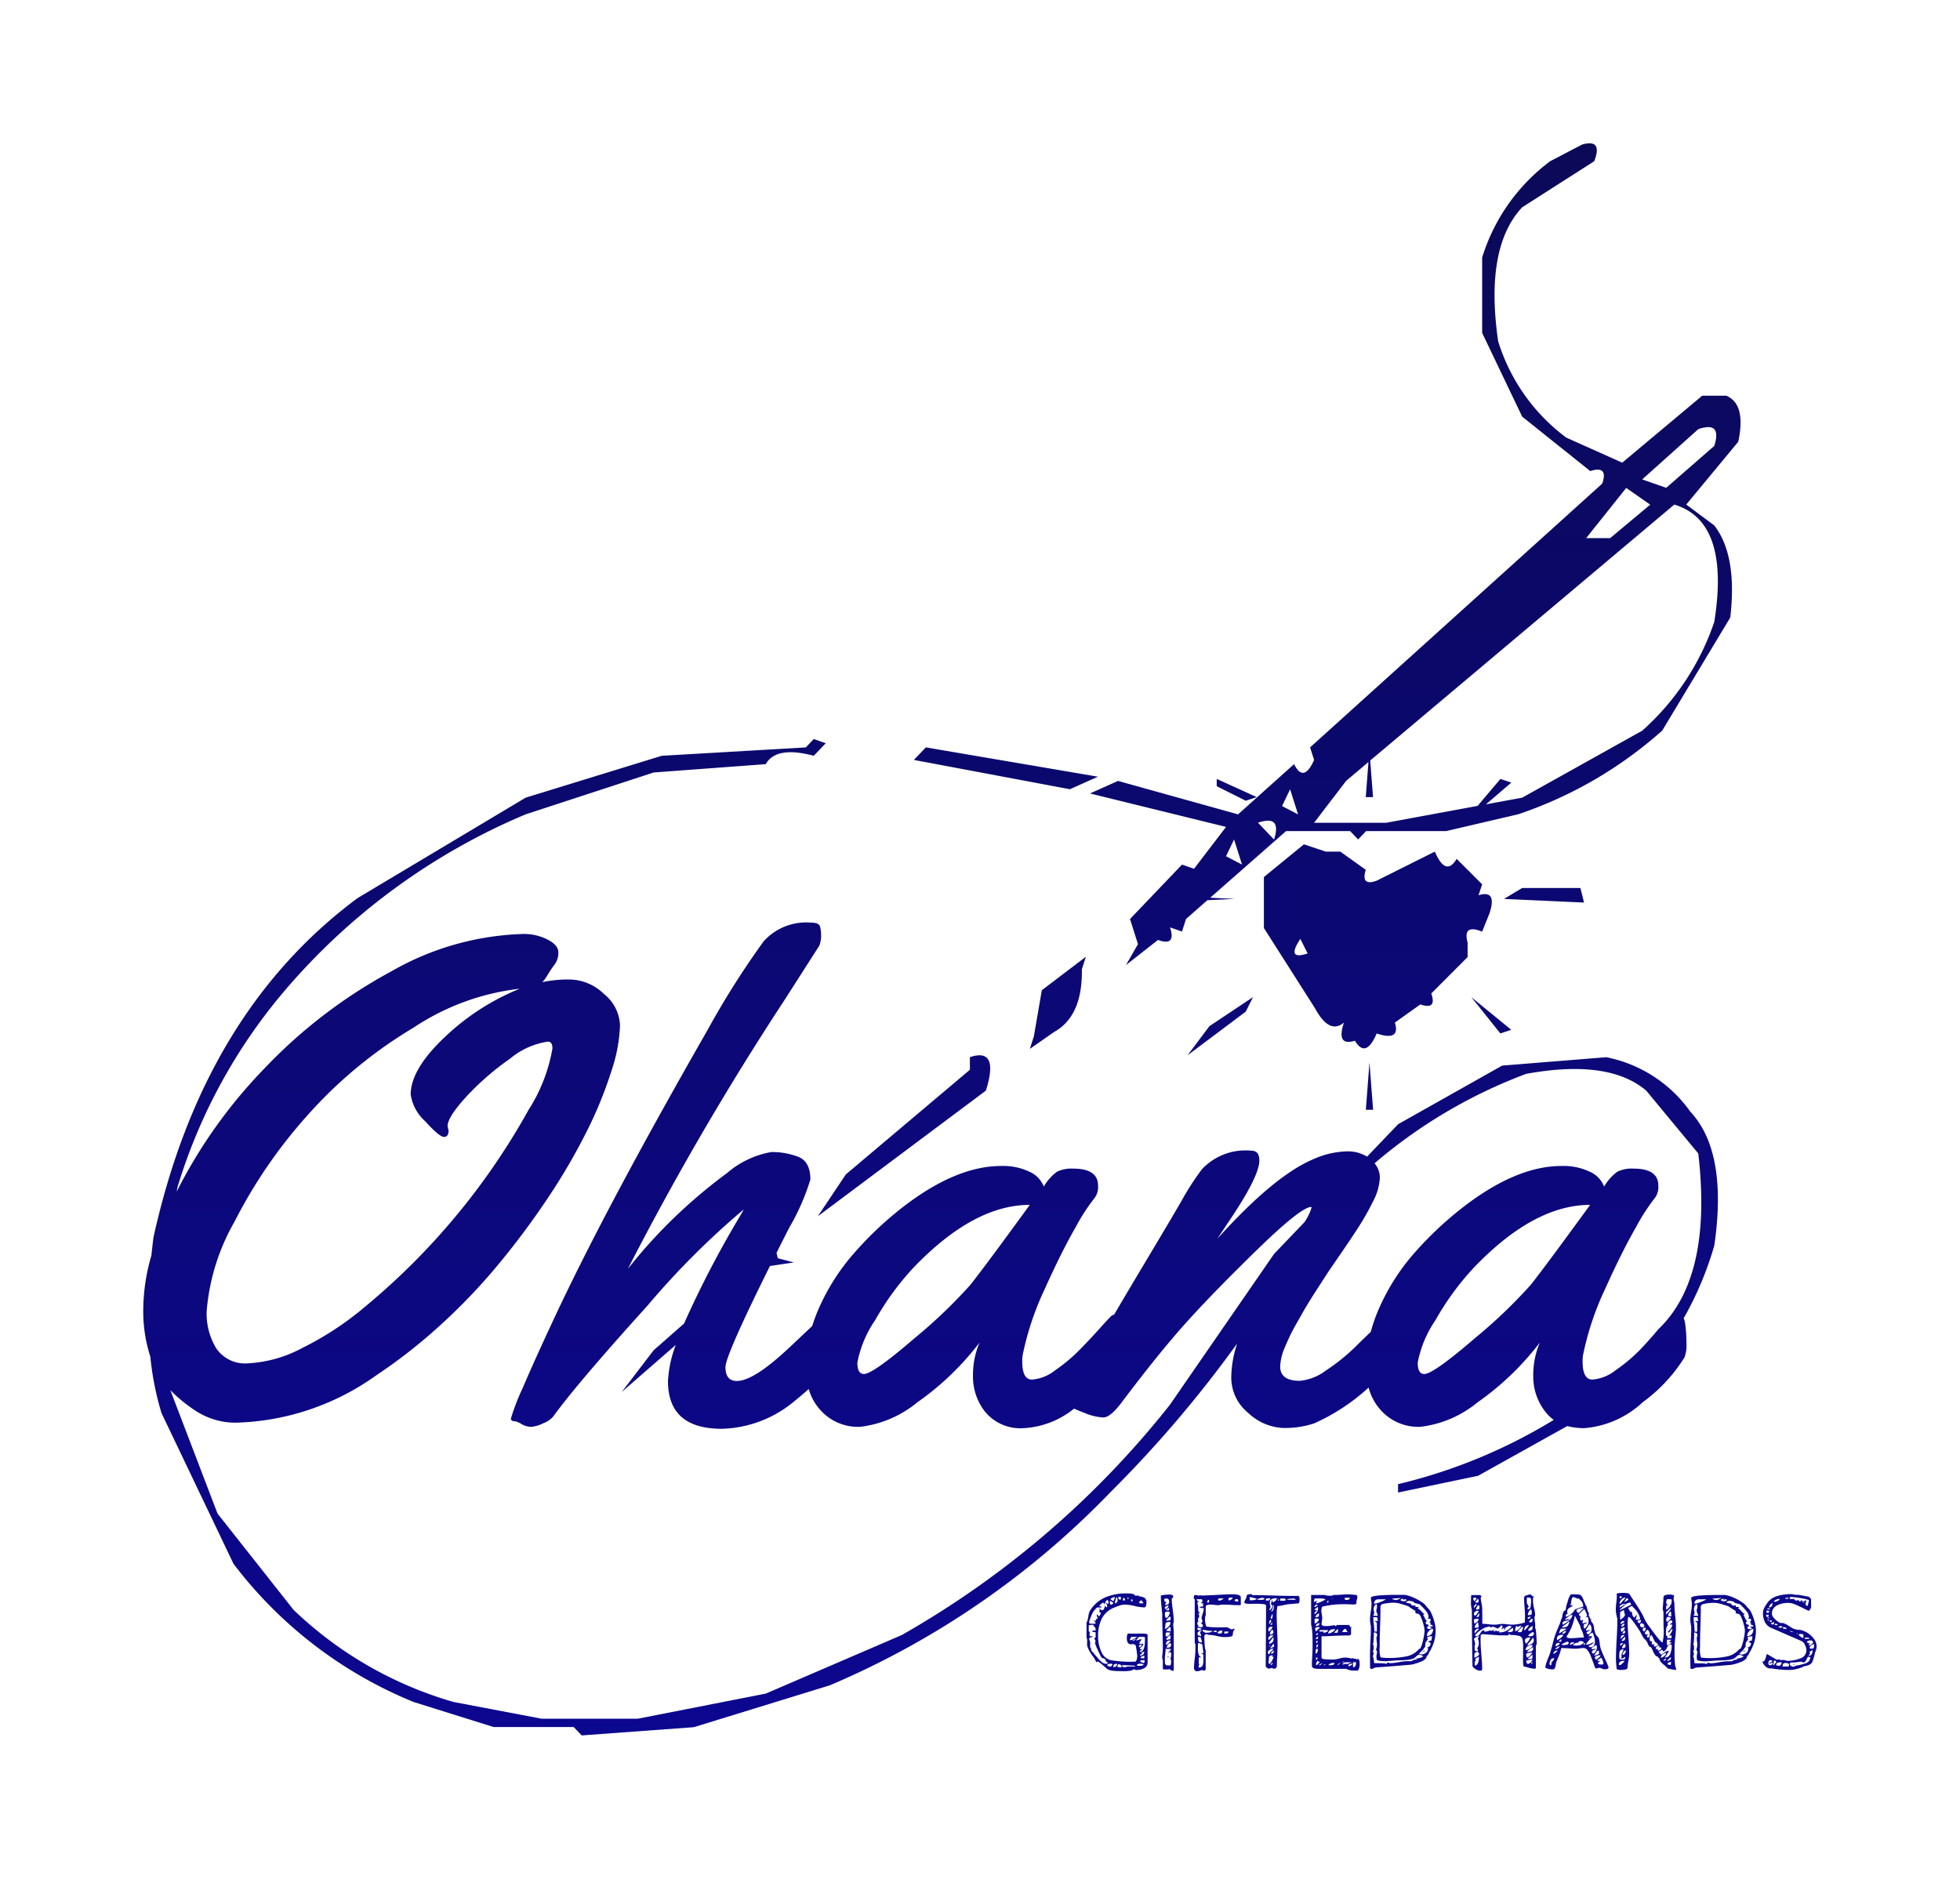 <svg xmlns="http://www.w3.org/2000/svg" xmlns:xlink="http://www.w3.org/1999/xlink" width="123.089" height="118" viewBox="0 0 123.089 118"><defs><style>.a{fill:url(#a);}.b{filter:url(#b);}</style><linearGradient id="a" x1="0.5" x2="0.5" y2="1" gradientUnits="objectBoundingBox"><stop offset="0" stop-color="#0b0957"/><stop offset="1" stop-color="#0c078f"/></linearGradient><filter id="b" x="0" y="0" width="123.089" height="118" filterUnits="userSpaceOnUse"><feOffset dy="3" input="SourceAlpha"/><feGaussianBlur stdDeviation="3" result="c"/><feFlood flood-opacity="0.251"/><feComposite operator="in" in2="c"/><feComposite in="SourceGraphic"/></filter></defs><g class="b" transform="matrix(1, 0, 0, 1, 0, 0)"><path class="a" d="M26.978,99.474H21.952L16.925,97.9a26.985,26.985,0,0,1-11.31-8.678L1.092,79.752a18.235,18.235,0,0,1-.7-3.539,9.236,9.236,0,0,1-.445-3,12.456,12.456,0,0,1,.512-3.364q.057-.56.131-1.137Q3.7,54.614,13.406,47.408L23.962,41.1l8.545-2.63,9.048-.526.5-.526.754.263-.754.789q-2.362-.632-3.016.526L32,39.519l-8.043,2.63A40.486,40.486,0,0,0,8.631,53.456,34.434,34.434,0,0,0,2.1,65.552l-.056.295A31.452,31.452,0,0,1,7.564,58.1a31.8,31.8,0,0,1,7.926-6.07,17.619,17.619,0,0,1,8.347-2.369A3.264,3.264,0,0,1,25.313,50q.7.35.7.81a1.224,1.224,0,0,1-.225.76,7.327,7.327,0,0,0-.431.635,2.676,2.676,0,0,1-.348.482,7.744,7.744,0,0,1,1.763-.164,3.144,3.144,0,0,1,2.1.9,2.654,2.654,0,0,1,1.015,2.01,10.182,10.182,0,0,1-.554,2.881,25.761,25.761,0,0,1-1.549,3.774,38.469,38.469,0,0,1-2.419,4.143,49.957,49.957,0,0,1-3.1,4.163A37.332,37.332,0,0,1,18.6,74.235a33.475,33.475,0,0,1-4.05,3.168A15.848,15.848,0,0,1,5.81,80.356a4.561,4.561,0,0,1-2.625-.779,9.478,9.478,0,0,1-1.538-1.263l2.963,7.75,4.775,6.048A24.138,24.138,0,0,0,19.438,97.9l5.53,1.051H31l8.042-1.578,8.546-3.681A58.027,58.027,0,0,0,64.426,79.226l6.534-9.466,1.913-2a3.463,3.463,0,0,0,.446-.917l-.041-.04q-.676.061-3.353,2.666T65.506,74q-1.743,1.928-4.162,5.147-.678.882-1.108.882a3.494,3.494,0,0,1-1.158-.277q-.441-.167-.675-.279A5.511,5.511,0,0,1,55.263,80.7a2.88,2.88,0,0,1-2.43-1.005,3.545,3.545,0,0,1-.779-2.225,5.228,5.228,0,0,1,.41-2.143,17.683,17.683,0,0,1-3.907,3.753,6.929,6.929,0,0,1-3.6,1.538,3.162,3.162,0,0,1-2.276-.841,3.357,3.357,0,0,1-.945-1.537q-.389.358-.839.717a7.383,7.383,0,0,1-4.614,1.784q-3.383,0-3.383-2.994a7.387,7.387,0,0,1,.491-2.276l-3.4,2.963L32,75.808l1.91-1.679a63.064,63.064,0,0,1,3.517-6.754q.165-.288.226-.41A50.593,50.593,0,0,0,31.618,73q-4.46,4.933-5.936,6.983a1.54,1.54,0,0,1-.616.41,2.022,2.022,0,0,1-.769.226,1.248,1.248,0,0,1-.595-.175,1.325,1.325,0,0,0-.4-.175c-.178,0-.267-.058-.267-.174a13.467,13.467,0,0,1,.728-1.887q.729-1.712,1.918-4.255,3.26-7.013,9.7-18.252a53.107,53.107,0,0,1,3.527-5.578,3.6,3.6,0,0,1,3.035-1.169q.452,0,.513.267a2.525,2.525,0,0,1,.061.574,1.648,1.648,0,0,1-.122.615L40.2,53.839A183,183,0,0,0,30.378,70.7a32.3,32.3,0,0,1,6.214-6.008,5.789,5.789,0,0,1,2.8-1.334,4.6,4.6,0,0,1,1.691.3q.759.3.76,1.425a14.223,14.223,0,0,1-1.334,3.036q-.419.824-.793,1.572l.081.338,1.006.263-1.5.224q-2.794,5.622-2.794,6.35,0,.872.718.872,1.045,0,3.219-2.03.967-.906,1.513-1.428a10.481,10.481,0,0,1,.424-1.125,13.474,13.474,0,0,1,2.184-3.424A21.931,21.931,0,0,1,47.542,66.9q3.4-2.665,6.276-2.666a3.852,3.852,0,0,1,1.8.369,1.689,1.689,0,0,1,.882.923,3.066,3.066,0,0,1,.831-.933A2.085,2.085,0,0,1,58.35,64.4q1.558,0,1.558,1.066a1.149,1.149,0,0,1-.266.841A12.328,12.328,0,0,0,58.5,68.082q-.872,1.507-1.928,3.856a18.234,18.234,0,0,0-1.364,4.009,2.116,2.116,0,0,0-.061.574q0,1.129.616,1.129a2.694,2.694,0,0,0,1.455-.585,10.491,10.491,0,0,0,1.5-1.251q.656-.667,1.282-1.364t.749-.8a.418.418,0,0,1,.169-.081q.8-1.364,1.983-3.343,1.887-3.159,2.256-3.814a16.7,16.7,0,0,1,1.272-1.969,3.743,3.743,0,0,1,3.117-1.169q.493,0,.492.616,0,.964-1.784,3.63l-.861,1.292q3.548-3.938,5.988-4.984a5.5,5.5,0,0,1,2.143-.512,2.327,2.327,0,0,1,1.281.331l1.947-2.037,6.535-3.681,6.534-.527A8.479,8.479,0,0,1,97.1,60.819q2.364,2.524,1.508,8.414A20.989,20.989,0,0,1,96.685,73.8a1.142,1.142,0,0,1,.094.341,9.111,9.111,0,0,1,.082,1.23,2.184,2.184,0,0,1-.123.882,9.987,9.987,0,0,1-2.615,2.81A6.081,6.081,0,0,1,90.453,80.7a4.116,4.116,0,0,1-1.078-.131l-5.6,3.123-5.027,1.052v-.526a33.728,33.728,0,0,0,9.779-4.037,2.358,2.358,0,0,1-.508-.487,3.545,3.545,0,0,1-.779-2.225,5.229,5.229,0,0,1,.41-2.143,17.684,17.684,0,0,1-3.907,3.753,6.929,6.929,0,0,1-3.6,1.538,3.162,3.162,0,0,1-2.276-.841A3.368,3.368,0,0,1,76.9,78.15,12.738,12.738,0,0,1,73.483,80.4a5.789,5.789,0,0,1-1.989.287,3.4,3.4,0,0,1-2.154-.943A2.865,2.865,0,0,1,68.274,77.5a6.982,6.982,0,0,1,.369-2.113,75.462,75.462,0,0,1-7.986,9.366,53.425,53.425,0,0,1-17.593,12.1l-8.546,2.63L27.481,100Zm50.627-34.51a3.51,3.51,0,0,1-.43,1.5A16.065,16.065,0,0,1,76.3,68.02q-.44.687-1.158,1.733t-.779,1.138c-.041.062-.147.226-.318.492s-.3.462-.38.585-.219.338-.41.645-.346.564-.462.77l-.431.759q-.256.451-.41.779t-.319.717a3.375,3.375,0,0,0-.287,1.19q0,.9,1.231.9a3.239,3.239,0,0,0,1.651-.656,12.177,12.177,0,0,0,1.795-1.436q.572-.567,1.012-.982a10.16,10.16,0,0,1,.535-1.509,13.425,13.425,0,0,1,2.184-3.424A21.931,21.931,0,0,1,82.732,66.9q3.4-2.665,6.276-2.666a3.855,3.855,0,0,1,1.8.369,1.692,1.692,0,0,1,.882.923,3.054,3.054,0,0,1,.831-.933,2.084,2.084,0,0,1,1.014-.194q1.559,0,1.559,1.066a1.153,1.153,0,0,1-.266.841,12.381,12.381,0,0,0-1.138,1.774q-.871,1.507-1.928,3.856A18.273,18.273,0,0,0,90.4,75.947a2.116,2.116,0,0,0-.061.574q0,1.129.615,1.129a2.7,2.7,0,0,0,1.456-.585,10.541,10.541,0,0,0,1.5-1.251l.04-.041q.588-.62,1.14-1.279,3.418-3.26,2.513-11.044L94.334,59.5q-2.363-2-7.54-1.052a31.71,31.71,0,0,0-9.521,5.619A1.4,1.4,0,0,1,77.605,64.965Zm5.946,5.609A17.2,17.2,0,0,0,81.1,73.916a7.068,7.068,0,0,0-1.117,2.667q0,.717.41.717.575,0,3.2-2.266A31.553,31.553,0,0,0,87.08,71.7q.942-1.189,3.732-5.024Q87.3,66.677,83.551,70.574Zm-35.189,0a17.166,17.166,0,0,0-2.451,3.343,7.06,7.06,0,0,0-1.118,2.667q0,.717.41.717.574,0,3.2-2.266A31.468,31.468,0,0,0,51.889,71.7q.944-1.189,3.732-5.024Q52.115,66.677,48.362,70.574ZM16.925,55.542a28.3,28.3,0,0,0-6.645,5.486,31.224,31.224,0,0,0-4.6,6.7,13.509,13.509,0,0,0-1.754,5.66,4.242,4.242,0,0,0,.595,2.287,2.193,2.193,0,0,0,2.021.953,8.108,8.108,0,0,0,3.434-.985,19.334,19.334,0,0,0,3.917-2.584A43.334,43.334,0,0,0,24.144,60.71a10.438,10.438,0,0,0,1.5-3.856q0-.431-.287-.43A4.794,4.794,0,0,0,22.975,57.5a16.716,16.716,0,0,0-2.728,2.369q-1.189,1.292-1.189,1.866L19.12,62q0,.41-.287.41t-1.19-.994a2.8,2.8,0,0,1-.9-1.671q0-1.58,2.122-3.589A14.935,14.935,0,0,1,23.59,53.1,15.149,15.149,0,0,0,16.925,55.542ZM65.988,95.907a.188.188,0,0,1-.056-.1q0-.189.041-.595a4.6,4.6,0,0,0,.049-.6v-.364l-.042-.042V91.445c-.038-.009-.056-.042-.056-.1v-.035c0-.079.032-.123.1-.133l.21.042a.124.124,0,0,0,.052-.014.139.139,0,0,0,.046-.028v.035q.252,0,.571-.014c.212-.01.36-.016.445-.022q.686-.042,1.029-.041a1.307,1.307,0,0,1,.343.041c.1.028.154.085.154.168v.441c0,.023-.025.035-.076.035-.187,0-.366-.007-.539-.021q-.365-.015-.546-.014a.783.783,0,0,0-.14.017.828.828,0,0,1-.148.018c-.023,0-.084-.006-.182-.018a2.307,2.307,0,0,0-.273-.017c-.2,0-.3.042-.3.126v.567a.168.168,0,0,0-.021.032.088.088,0,0,0-.014.046,1.245,1.245,0,0,0,.077.608,5.362,5.362,0,0,0,.84.05l.463-.007c.022.009.076.035.158.076a.526.526,0,0,0,.15.063.12.12,0,0,0,.052-.028.133.133,0,0,1,.074-.028s.012.006.021.018a.054.054,0,0,1,.014.032.6.6,0,0,0-.081.13.43.43,0,0,0-.024.112c0,.044-.012.092-.021.143s-.18.1-.5.1a2.209,2.209,0,0,1-.482-.069,2.337,2.337,0,0,0-.491-.07.137.137,0,0,1-.084-.022.088.088,0,0,0-.042-.021.2.2,0,0,0-.143.035.253.253,0,0,0-.032.154c0,.122.007.284.021.491s.035.31.063.315v1.2c0,.061-.041.091-.126.091a.106.106,0,0,1-.084-.041l-.147.045a.786.786,0,0,1-.231.039C66.056,95.973,66.025,95.951,65.988,95.907Zm.245-.41.049.042a.085.085,0,0,0-.049.07.942.942,0,0,0-.007.126.244.244,0,0,0,.239-.109.679.679,0,0,0,.056-.3v-.2a.68.68,0,0,0-.021-.238l-.14-.057h.154l.007-.041c0-.023-.01-.091-.028-.2a2.684,2.684,0,0,1-.035-.294.508.508,0,0,0-.273-.1l-.007.329a1.306,1.306,0,0,0,.045.372.286.286,0,0,0,.185.2h-.175Zm-.011-1.41c.026.049.095.074.207.074a.453.453,0,0,0-.042-.2.257.257,0,0,1-.035-.14h-.167A.654.654,0,0,0,66.222,94.087Zm.1-.665a.373.373,0,0,0-.122.081.153.153,0,0,0-.049.112l.006.028c.005.038.033.066.085.084a.411.411,0,0,0,.14.029.263.263,0,0,0-.028-.12.244.244,0,0,1-.028-.112.073.073,0,0,1,.046-.07c.03-.013.045-.032.045-.056l-.007-.014C66.4,93.389,66.37,93.4,66.32,93.422Zm1.516.185a.562.562,0,0,0,.182-.028.106.106,0,0,0,.085-.105h-.266Zm-.434-.056a.176.176,0,0,0,.14.049.178.178,0,0,0,.137-.038.241.241,0,0,0,.032-.144A.324.324,0,0,0,67.4,93.551Zm-.913-.1a.158.158,0,0,0,.067.046.184.184,0,0,1,.076.056,1.839,1.839,0,0,0,.284-.021.261.261,0,0,0,.185-.105.72.72,0,0,1-.112.007,1.1,1.1,0,0,1-.266-.035,1.439,1.439,0,0,0-.252-.028A.14.14,0,0,0,66.488,93.45Zm.717-.01a.307.307,0,0,0-.063.069h.217a.073.073,0,0,0-.084-.091A.112.112,0,0,0,67.206,93.44Zm-.973-.049a.206.206,0,0,0,.175-.1.6.6,0,0,0-.266-.049C66.142,93.342,66.173,93.39,66.233,93.39Zm-.024-.284a.1.1,0,0,0-.032.032l.013.028a.586.586,0,0,0,.095.028.453.453,0,0,0,.109.014.1.1,0,0,0,.067-.039c.025-.025.039-.043.039-.052A.222.222,0,0,0,66.433,93a.366.366,0,0,0-.1-.092l.056.014q.07,0,.07-.105a.206.206,0,0,0-.024-.1.141.141,0,0,1-.025-.063.635.635,0,0,1,.032-.185l.039-.123a1.242,1.242,0,0,0,.07-.336.773.773,0,0,1-.266-.049c0-.038.073-.057.218-.057v-.2c-.08,0-.126-.019-.14-.057a.149.149,0,0,0,.08-.014.069.069,0,0,0,.018-.056.246.246,0,0,0-.007-.07c0-.014-.019-.023-.042-.028l.049-.035H66.1a.13.13,0,0,0,.059.1.455.455,0,0,0,.122.067.268.268,0,0,0-.108.014q-.024.013-.024.07a.5.5,0,0,0,.024.119.512.512,0,0,1,.024.133c0,.023,0,.064,0,.122a.334.334,0,0,0,.028.154.287.287,0,0,0,.109.115h-.14a.413.413,0,0,1,.07.175.164.164,0,0,1-.039.094.194.194,0,0,0-.038.115c0,.066.011.107.034.126-.051,0-.076.044-.076.119s.023.113.07.113l.021-.007C66.233,93.084,66.225,93.1,66.209,93.107Zm.549-1.46a.167.167,0,0,0,.057.007c.046,0,.069-.025.069-.076s-.013-.089-.041-.1C66.8,91.5,66.776,91.554,66.757,91.647Zm1.778-.192a.175.175,0,0,0-.056.066c0,.019.023.035.069.049a.583.583,0,0,0,.161.021.289.289,0,0,0-.017-.119q-.018-.035-.081-.035A.144.144,0,0,0,68.536,91.455Zm-1.071-.029a.1.1,0,0,0-.021.053q0,.049.084.049a.316.316,0,0,0,.168-.059.9.9,0,0,0,.1-.074h-.3C67.49,91.4,67.478,91.406,67.465,91.427Zm.643-.024a.255.255,0,0,0-.013.077.037.037,0,0,0,.017.028.052.052,0,0,0,.025.014c.014,0,.041-.014.08-.032a.383.383,0,0,0,.1-.059.106.106,0,0,0,.041-.084h-.223A.147.147,0,0,0,68.108,91.4ZM61.263,95.96a3.288,3.288,0,0,1-.494-.032.761.761,0,0,1-.332-.13c.009-.01-.072-.085-.245-.224a1.326,1.326,0,0,0-.294-.211.154.154,0,0,0-.056.011.15.15,0,0,0-.049.032,1.359,1.359,0,0,0-.217-.385,2.172,2.172,0,0,1-.35-.651.554.554,0,0,1-.006-.1l.006-.2a.549.549,0,0,0-.041-.218v-.945a.351.351,0,0,0,.059-.129q.024-.088.035-.151a.832.832,0,0,1,.017-.084,1.068,1.068,0,0,1,.105-.378,2.171,2.171,0,0,1,.958-.836A3.35,3.35,0,0,1,61.7,91.08q.525,0,.525.14h.245a.064.064,0,0,0,.074.052l.074,0c.009.005.048.02.115.046a.685.685,0,0,1,.158.08l-.007.022a.043.043,0,0,0,.032.045c.022.007.031.067.031.179,0,.21-.044.315-.133.315a2.774,2.774,0,0,1-.616-.091,3.061,3.061,0,0,0-.6-.085.954.954,0,0,0-.287.042c-.088.028-.208.072-.356.133a1.49,1.49,0,0,0-.806.693,2.439,2.439,0,0,0-.238,1.127,2.247,2.247,0,0,0,.217.994.858.858,0,0,0,.658.518c.1.009.179.019.231.028a7.647,7.647,0,0,0,.84.056l.391-.007c.08-.051.12-.179.12-.384-.005-.061-.015-.149-.032-.263s-.031-.213-.046-.3a.186.186,0,0,0-.07-.122.244.244,0,0,0-.132-.032l-.1.007a.247.247,0,0,1-.2-.08.543.543,0,0,1-.07-.333c0-.177.042-.265.126-.265a.166.166,0,0,1,.049.006c.065.005.151.007.258.007l.526-.007a1.462,1.462,0,0,1,.234.018c.073.012.109.033.109.067v1.722a.386.386,0,0,1-.217.371,1.07,1.07,0,0,1-.5.113.194.194,0,0,1-.084-.024.178.178,0,0,0-.07-.025.477.477,0,0,1-.256.1,3.428,3.428,0,0,1-.43.022Zm-.116-.378a.269.269,0,0,0-.017.091l-.007.006q0,.022.095.035a1.115,1.115,0,0,0,.172.014c0-.131-.07-.2-.211-.2C61.169,95.532,61.159,95.549,61.147,95.582Zm.4.132a.788.788,0,0,0,.105-.006.185.185,0,0,0,.084-.035H62.2l.049-.049c-.349-.023-.595-.035-.734-.035l-.1-.006C61.417,95.67,61.459,95.714,61.543,95.714Zm-.634-.167a.188.188,0,0,0-.052.154.325.325,0,0,0,.185-.039.188.188,0,0,0,.052-.158A.307.307,0,0,0,60.909,95.547Zm-.347-.035a.107.107,0,0,0-.084.076.223.223,0,0,0,.2.085.1.1,0,0,0,.059-.014.141.141,0,0,0,.035-.056.144.144,0,0,1,.046-.063c-.01-.028-.045-.042-.105-.042A.688.688,0,0,0,60.563,95.512Zm1.862,0a.214.214,0,0,0-.091.076.161.161,0,0,0,.073.035.412.412,0,0,0,.067.007h.042c.145,0,.229-.031.252-.091a.414.414,0,0,0-.115-.035.851.851,0,0,0-.109-.007A.373.373,0,0,0,62.425,95.512Zm-2.94-1.68a.381.381,0,0,0-.1.035.081.081,0,0,0-.038.077.255.255,0,0,0,.032.1.34.34,0,0,1,.031.144l-.007.266a.155.155,0,0,1,.063.116.577.577,0,0,0,.021.1.449.449,0,0,0,.095.112.572.572,0,0,1,.081.084l-.007.022a2.762,2.762,0,0,1,.2.21,2.089,2.089,0,0,0,.29.3.44.44,0,0,0,.284.105.4.4,0,0,0,.1-.049.115.115,0,0,0-.021-.029l-.021-.021c-.066-.037-.1-.07-.1-.1v-.014a.085.085,0,0,0-.028-.057.236.236,0,0,0-.154-.084.089.089,0,0,1-.053-.017.285.285,0,0,1-.059-.074q-.055-.09-.22-.458a1.866,1.866,0,0,1-.165-.445c0-.005.007-.014.022-.025a.051.051,0,0,0,.021-.038.262.262,0,0,0-.031-.085c-.021-.041-.041-.079-.059-.112l.091-.049v-.3q0-.049-.224-.049l.049-.029-.049-.056h.224v-.1l-.042-.112a.361.361,0,0,1-.073-.067.122.122,0,0,1-.025-.08c-.2,0-.293.018-.293.056v.356a.068.068,0,0,1,.063.077.372.372,0,0,1-.007.07.372.372,0,0,0-.007.07.086.086,0,0,0,.024.069.152.152,0,0,0,.095.022.5.5,0,0,0,.092-.007A.115.115,0,0,1,59.485,93.831Zm3.059,1.512c0,.009.032.031.1.063a.427.427,0,0,0,.126.049c.019,0,.034-.022.046-.063a.486.486,0,0,0,.017-.12C62.639,95.273,62.544,95.3,62.544,95.343Zm.049-.28v.091h.217V94.98Zm.049-.168-.091.014v.076a.257.257,0,0,0,.178-.059.267.267,0,0,0,.081-.171.254.254,0,0,0-.217.091l.091-.007Zm-.077-.812a.309.309,0,0,0-.069.161h.258a.262.262,0,0,1-.112.182c-.07.061-.105.114-.105.161h.14a.1.1,0,0,1-.056.052.265.265,0,0,0-.067.039.09.09,0,0,0-.024.07.237.237,0,0,0,.23-.158.939.939,0,0,0,.081-.322c.006-.11.01-.248.01-.417l-.041-.041h-.337l-.182.21.042.007a.429.429,0,0,0,.147-.042l.067-.021a.291.291,0,0,1,.08-.014A.224.224,0,0,1,62.564,94.083Zm-.045.241a.162.162,0,0,0-.046.13h.077l.126-.167h-.014A.223.223,0,0,0,62.519,94.325Zm-.445-.255.021.006a.973.973,0,0,0,.2-.132h-.021A.278.278,0,0,0,62.075,94.07Zm-.175-.085c0,.014.009.023.028.028a.152.152,0,0,0,.041.007.632.632,0,0,0,.2-.087,1.617,1.617,0,0,0,.2-.122h-.378Zm-2.149-1.929a1.147,1.147,0,0,0-.133.158,1.6,1.6,0,0,0-.161.344,2.689,2.689,0,0,0-.112.3c0,.084.032.126.1.126h.308a.2.2,0,0,0-.042-.115.4.4,0,0,0-.091-.094h.021a.257.257,0,0,1,.077.021.254.254,0,0,0,.076.021.216.216,0,0,1-.034-.091c0-.019.02-.032.059-.041s.059-.026.059-.049a.214.214,0,0,0-.028-.094.193.193,0,0,1-.028-.087l.006-.07.133.133a.222.222,0,0,0,.084-.113c.023-.056.038-.088.042-.1a.331.331,0,0,1-.126-.092c.032,0,.049-.037.049-.1A.4.4,0,0,0,60,92.039.389.389,0,0,1,60,92a.733.733,0,0,0,.087.105.127.127,0,0,0,.087.028.108.108,0,0,0,.1-.07.876.876,0,0,0,.057-.143c.014-.049.022-.081.028-.094a.191.191,0,0,0,.084.133.066.066,0,0,0,.035-.035.164.164,0,0,0,.007-.049.32.32,0,0,0-.028-.094.257.257,0,0,0-.07-.1l.007-.029.132.092.049-.042-.049-.217a.285.285,0,0,0-.136.1.929.929,0,0,0-.081.2.234.234,0,0,0-.084-.133c-.158.117-.238.189-.238.218,0,0,.026.014.077.028s.077.023.077.028,0,.01-.011.017-.011.013-.011.018H59.87C59.855,91.956,59.816,91.989,59.751,92.057Zm.958-.269a.183.183,0,0,0,.154-.091.3.3,0,0,0-.217-.14C60.646,91.71,60.668,91.787,60.71,91.787Zm1.831-.217a.346.346,0,0,0-.067.076.162.162,0,0,0,.151.06l.122,0a.213.213,0,0,0-.059-.122c-.041-.049-.065-.074-.074-.074A.68.68,0,0,0,62.54,91.571Zm-1.5-.224c-.019.066-.036.133-.052.2a1.554,1.554,0,0,0-.032.154.186.186,0,0,0,.119-.046.137.137,0,0,0,.056-.108v-.035q0-.175-.07-.175Zm.938.224h.105a.216.216,0,0,0-.014-.07.154.154,0,0,0-.035-.063C62,91.452,61.977,91.5,61.977,91.571Zm-1.288-.133a.4.4,0,0,0,.091.077l.084.056a.544.544,0,0,0,.092-.266A.5.5,0,0,0,60.689,91.437Zm.777.084h.14a.472.472,0,0,0-.021-.08.162.162,0,0,0-.07-.094A.294.294,0,0,0,61.465,91.521Zm-.256-.1c.035.044.06.067.074.067s.04-.022.049-.067a.6.6,0,0,0,.014-.116h-.189A.205.205,0,0,0,61.21,91.42Zm.564.017c.032-.009.049-.04.049-.091h-.091Zm2.632,4.375-.042.042h-.35l-.041-.042v-.518c0-.023-.012-.053-.022-.088s-.016-.064-.021-.087a2.321,2.321,0,0,1,.021-.245l.022-.273q0-.428-.028-1.421l-.014-.6.007-.154-.021-.231q-.07-.651-.07-.959c0-.029.072-.049.217-.063s.252-.022.322-.022c.158,0,.238.042.238.126a.112.112,0,0,1-.042.087l-.049.046a3.512,3.512,0,0,0,.028.427l.035.287a5.013,5.013,0,0,1,.063.715.4.4,0,0,1-.017.1.4.4,0,0,0-.018.109q.035.35.035.483v2.324a.136.136,0,0,1-.011.049.109.109,0,0,1-.024.042A.26.26,0,0,1,64.406,95.812Zm-.28-.945a2.588,2.588,0,0,0-.028.322l.007.28a.2.2,0,0,0,.066.109.257.257,0,0,0,.13.024h.154a.88.88,0,0,0,.042-.273.244.244,0,0,0-.021-.092.206.206,0,0,1-.022-.069.235.235,0,0,1,.022-.074.435.435,0,0,0,.021-.15V94.9c0-.088-.023-.133-.07-.133a.472.472,0,0,0-.073.042.6.6,0,0,0-.074.056,1.29,1.29,0,0,1,.105-.133.487.487,0,0,0,.1-.167h-.336A2.242,2.242,0,0,1,64.126,94.867Zm.161-.553a.339.339,0,0,0-.07.175.413.413,0,0,0,.217-.039c.038-.025.056-.089.056-.192l-.024-.029a.051.051,0,0,0-.039-.021C64.38,94.209,64.334,94.244,64.287,94.315Zm-.056-.221a.281.281,0,0,0-.057.206h.057l.223-.217v-.042A.336.336,0,0,0,64.231,94.094Zm.059-.276a.879.879,0,0,0-.109.132l.049.049.223-.049v-.245A.45.45,0,0,0,64.291,93.818Zm-.13-.22a.256.256,0,0,0-.014.08.138.138,0,0,0,.022.08c.013.022.028.032.041.032a.208.208,0,0,0,.148-.091.268.268,0,0,0,.076-.167h-.252C64.177,93.544,64.17,93.567,64.161,93.6Zm.021-.193c0,.014.034.025.1.035a1.416,1.416,0,0,0,.185.013,1.418,1.418,0,0,0-.011-.2c-.006-.047-.024-.07-.052-.07Zm.046-.508c-.049.016-.076.039-.081.067l-.041.35a.544.544,0,0,0,.234-.158.358.358,0,0,0,.115-.242c0-.028-.03-.041-.091-.041A.434.434,0,0,0,64.228,92.9Zm.076-.274a.389.389,0,0,0-.122.165h.1a.354.354,0,0,0,.137-.021c.03-.014.045-.047.045-.1v-.021c0-.07-.019-.108-.056-.113Zm-.171-.367a.149.149,0,0,0-.028.105V92.4a.537.537,0,0,0,.021.137c.014.054.028.081.042.081.06,0,.115-.041.164-.123a.442.442,0,0,0,.074-.227c0-.028-.035-.042-.105-.042C64.208,92.228,64.151,92.237,64.133,92.256Zm.13-.206c-.059.04-.088.071-.088.094h.189v-.175A.468.468,0,0,1,64.263,92.05Zm-.081-.165q-.084.049-.084.105a.078.078,0,0,0,.017.045c.012.016.022.024.031.024a.154.154,0,0,0,.126-.08.259.259,0,0,0,.056-.144A.307.307,0,0,0,64.182,91.886Zm0-.28v.021a1.165,1.165,0,0,1-.076.168l.041.007q.224,0,.224-.189a.242.242,0,0,0-.042-.158.169.169,0,0,0-.139-.053c-.084,0-.126.016-.126.05a.363.363,0,0,0,.013.087.763.763,0,0,0,.029.087l.076-.049Zm19.463,4.249a.757.757,0,0,1-.221-.182q-.013-.351-.028-1.435t-.014-2.107a1.94,1.94,0,0,1-.057-.532l.007-.378.049-.035H83.9a.171.171,0,0,1,.046.035l.052.049c0,.005-.009.015-.028.031a.071.071,0,0,0-.028.053,1.311,1.311,0,0,0,.021.206c.014.082.023.134.028.158a1.838,1.838,0,0,1,.042.28l.007.455c0,.2,0,.324,0,.385s0,.093,0,.1c0,.041.016.063.049.063l.063-.007a1.518,1.518,0,0,1,.239.021,3.125,3.125,0,0,0,.419.028,1.683,1.683,0,0,0,.274-.024,1.5,1.5,0,0,1,.2-.024,2.574,2.574,0,0,1,.322.028,1.385,1.385,0,0,1,.144.011c.063.006.117.01.164.01a2.636,2.636,0,0,0,.8-.139l.007-.448c0-.117-.01-.287-.028-.511s-.028-.391-.028-.5a.351.351,0,0,1,.028-.182.326.326,0,0,1,.154-.07l.167-.049a.143.143,0,0,1,.077.021.378.378,0,0,1,.063.049.192.192,0,0,0,.126.07.071.071,0,0,1-.017.042.235.235,0,0,1-.039.035v.21a2.292,2.292,0,0,0,.07.462,1.8,1.8,0,0,1,.063.407.735.735,0,0,1-.022.076.472.472,0,0,1-.021.056,1.968,1.968,0,0,0,.028.287c0,.028.009.061.014.1a1.149,1.149,0,0,1,.006.133l-.006.168c.028,0,.051.128.069.371s.028.425.028.545V94.2c0,.088-.016.135-.049.14v1.421c0,.032-.032.049-.1.049a1.792,1.792,0,0,1-.42-.084c-.112-.028-.184-.044-.217-.049s-.047-.041-.056-.109a2.586,2.586,0,0,1-.014-.311l.006-.826a1.906,1.906,0,0,0-.041-.482.3.3,0,0,0-.207-.2,1.91,1.91,0,0,0-.556-.056c-.019-.042-.042-.063-.07-.063-.009,0-.021.01-.035.032a.1.1,0,0,0-.021.052H85.1l-1.071-.077-.091.057-.007.293q0,.378.049.932c.005.056.014.183.029.382s.021.383.021.556c0,.051-.044.076-.133.076A.524.524,0,0,1,83.645,95.854Zm.056-.728c-.076.042-.115.077-.115.105v0s0,0,.007,0l.042.085-.077.049v.245q.266,0,.266-.56C83.819,95.061,83.778,95.084,83.7,95.126Zm3.427.3a.148.148,0,0,0-.028.08.079.079,0,0,0,.066-.032.113.113,0,0,0,.025-.074A.076.076,0,0,0,87.128,95.424Zm-.133-.158a1.032,1.032,0,0,1-.2.028.427.427,0,0,0,.025.132c.016.051.045.077.087.077a.259.259,0,0,0,.165-.094.421.421,0,0,0,.115-.172A.953.953,0,0,0,86.995,95.267Zm-.113-.063h.085c.144,0,.217-.017.217-.049V94.93A3.043,3.043,0,0,0,86.882,95.2Zm-3.282-.4a.1.1,0,0,0-.057.074c0,.032-.006.11-.006.23a.2.2,0,0,0,.189-.094.131.131,0,1,0-.126-.21Zm3.317.021c-.084.017-.126.043-.126.081a.408.408,0,0,0,.014.095c.009.04.019.074.028.1a.287.287,0,0,0,.185-.1,1.021,1.021,0,0,0,.165-.2h-.049A1.179,1.179,0,0,0,86.918,94.828Zm-.084-.066a.886.886,0,0,0,.28-.039.163.163,0,0,0,.113-.172l-.007-.091A1.179,1.179,0,0,0,86.834,94.763Zm-3.325-.826c.014.047.03.1.049.171a1.277,1.277,0,0,1,.035.151.076.076,0,0,1-.018.038.075.075,0,0,0-.017.039v.3c0,.028.027.049.08.066a.44.44,0,0,0,.123.025v-.175l-.077.035a1.114,1.114,0,0,0,.109-.193.674.674,0,0,0,.024-.213.447.447,0,0,0-.063-.245.513.513,0,0,1,.035-.074.376.376,0,0,1,.069-.094A.515.515,0,0,0,83.509,93.937Zm3.377.469a.269.269,0,0,0-.122.245.536.536,0,0,0,.27-.108c.109-.073.164-.144.164-.214A.577.577,0,0,0,86.886,94.406Zm.1-.245-.07.084a.51.51,0,0,1-.035.042v.056a.442.442,0,0,0,.263-.094.266.266,0,0,0,.13-.213.335.335,0,0,0-.014-.088.246.246,0,0,0-.041-.087A2.258,2.258,0,0,1,86.988,94.161ZM86.8,93.9a.147.147,0,0,0-.087.133.367.367,0,0,0,.024.1.365.365,0,0,1,.024.091q.127,0,.294-.365l-.084-.007A.356.356,0,0,0,86.8,93.9Zm.122-.175c.014.033.049.049.105.049a.346.346,0,0,0,.189-.042.18.18,0,0,0,.063-.161.068.068,0,0,0-.017-.035.052.052,0,0,0-.039-.021C87.158,93.516,87.058,93.587,86.918,93.726Zm-2.911-.384a1.382,1.382,0,0,0-.413.35l-.007.021a.049.049,0,0,0,.021.032l.029.024a.252.252,0,0,0,.164-.049.547.547,0,0,0,.116-.148.567.567,0,0,1,.1-.132.234.234,0,0,1,.14-.049v.091a.819.819,0,0,0,.385-.091v.042a.416.416,0,0,0,.143-.028.322.322,0,0,0,.115-.07c0,.009-.014.027-.028.052a.2.2,0,0,0-.021.094.356.356,0,0,0,.175-.091c0,.051.017.077.049.077a.191.191,0,0,0,.07-.018.18.18,0,0,1,.056-.017v.1a.974.974,0,0,0,.777-.365.264.264,0,0,0-.059-.028.664.664,0,0,0-.067-.021.474.474,0,0,0-.213.087.237.237,0,0,0-.095.185h-.035v-.182a.316.316,0,0,1-.175.126l.084-.168q0-.013-.046-.049a.135.135,0,0,0-.073-.035.244.244,0,0,1-.116.15c-.063.04-.1.062-.108.067a.157.157,0,0,0-.1-.067.429.429,0,0,0-.119-.024v-.049a.218.218,0,0,0-.087.025.215.215,0,0,1-.081.024c-.032,0-.054-.007-.063-.021s-.019-.022-.028-.022A.992.992,0,0,0,84.006,93.342Zm-.385.024a.182.182,0,0,0-.07.122l.007.105.252-.259v-.042A.29.29,0,0,0,83.621,93.366Zm2.786-.052a.666.666,0,0,0-.1.1.176.176,0,0,0-.042.1h.217c.009,0,.029-.037.059-.112a.5.5,0,0,0,.046-.161.086.086,0,0,0-.011-.049.125.125,0,0,0-.045-.028A.619.619,0,0,1,86.407,93.314Zm-.778.2a1.007,1.007,0,0,0,.263-.024c.053-.016.08-.069.08-.158l-.006-.084A.761.761,0,0,0,85.63,93.516Zm.487-.248a.485.485,0,0,0-.018.137l.007.063q.358-.169.357-.357a.21.21,0,0,0-.1.031.205.205,0,0,1-.091.032.1.1,0,0,1-.053-.011.118.118,0,0,1-.038-.045A.783.783,0,0,0,86.117,93.268Zm.878,0a.229.229,0,0,0-.077.161.424.424,0,0,0,.207-.039.168.168,0,0,0,.067-.158l-.007-.119A1.339,1.339,0,0,0,86.995,93.271Zm-.259-.1a.39.39,0,0,0-.07.245.75.75,0,0,0,.207-.2c.058-.085.09-.129.094-.133h-.022A.25.25,0,0,0,86.736,93.173Zm-3.178.035s.012.019.035.042l.115-.011c.068-.007.1-.032.1-.074,0-.019,0-.057-.011-.115a.516.516,0,0,0-.038-.15A.6.6,0,0,0,83.558,93.209Zm-.049-.434a.776.776,0,0,0,.01.1.279.279,0,0,0,.039.116c.019-.014.051-.038.1-.07a.394.394,0,0,0,.105-.1.351.351,0,0,0,.049-.13l-.1-.006h-.028C83.567,92.684,83.509,92.714,83.509,92.775Zm3.534-.007c-.047.06-.072.094-.076.1,0,.028.032.041.084.041s.106-.02.122-.059a.469.469,0,0,0,.024-.171A.2.2,0,0,0,87.044,92.768Zm-.108-.193a.132.132,0,0,0-.053.074.044.044,0,0,0,.014.028c.009.009.016.013.021.013a.164.164,0,0,0,.109-.059.532.532,0,0,1,.074-.067l-.07-.006A.2.2,0,0,0,86.936,92.575Zm-3.3-.011h.175l.049-.21H83.81A.68.68,0,0,1,83.635,92.564Zm-.049-.332a.188.188,0,0,0-.076.158c0,.056.022.084.069.084s.085-.041.14-.122.086-.125.091-.13a.052.052,0,0,0-.017-.031.048.048,0,0,0-.032-.017A.28.28,0,0,0,83.586,92.232Zm3.318.22a.571.571,0,0,0,.193-.021c.03-.014.045-.057.045-.126a.636.636,0,0,0-.041-.224A.469.469,0,0,0,86.9,92.452Zm-3.213-.5a.357.357,0,0,0-.056.15.592.592,0,0,0,.175-.017q.049-.018.049-.116a.226.226,0,0,0-.013-.091.135.135,0,0,0-.084-.049C83.751,91.843,83.728,91.885,83.691,91.952ZM86.882,92l-.006.014a.08.08,0,0,0,.014.042.1.1,0,0,0,.028.028c.085-.005.136-.059.154-.165a2.14,2.14,0,0,0,.029-.374.5.5,0,0,0-.014-.144.081.081,0,0,0-.067-.049,1.071,1.071,0,0,0-.185-.011V91.7c.014,0,.034.039.059.1s.05.094.074.094a.03.03,0,0,0,.017,0A.451.451,0,0,0,86.882,92Zm-3.373,0a1.273,1.273,0,0,0,.126-.13.2.2,0,0,0,.049-.129A.248.248,0,0,0,83.509,92Zm.171-.479-.087.094a.088.088,0,0,0,.091.049.159.159,0,0,0,.087-.024.088.088,0,0,0,.039-.081.391.391,0,0,0-.017-.094c-.012-.04-.022-.061-.032-.067A.362.362,0,0,1,83.68,91.518Zm-.213-.123a.236.236,0,0,0,.028.094.133.133,0,0,0,.063.074l.126-.168c0-.009-.012-.02-.035-.032a.155.155,0,0,0-.07-.017C83.5,91.346,83.467,91.363,83.467,91.4ZM75.753,95.91a1.2,1.2,0,0,1-.259-.091H73.688a.705.705,0,0,1-.21-.035.2.2,0,0,1-.14-.112c0-.14,0-.264.007-.372s.01-.2.014-.266q.02-.329.021-.637v-.287c0-.224-.005-.419-.017-.588a3.129,3.129,0,0,0-.074-.49V91.178h.868a.631.631,0,0,0,.168.042c.051,0,.126.007.224.007a.155.155,0,0,0,.126-.049q.3,0,.679-.028l.231-.013q.09,0,.553.041a.284.284,0,0,1,.032.042.3.3,0,0,1,.024.049.584.584,0,0,1-.035.211.653.653,0,0,0-.028.182l.007.077-.168.041q-.294-.02-.595-.021a5.672,5.672,0,0,0-1.386.154.6.6,0,0,0-.046.133.76.76,0,0,0-.01.14,1.16,1.16,0,0,0,.028.217,1.509,1.509,0,0,1,.028.224l-.049.406.085.085.224.014a2.286,2.286,0,0,0,.371-.035.557.557,0,0,1,.139-.021c.033.032.054.049.063.049h-.006l.014.006c.038,0,.056-.023.056-.069h.784a.677.677,0,0,1,.085.147l.084-.042a.127.127,0,0,0-.035.074.746.746,0,0,0-.007.108c0,.173,0,.271.007.294l-.091.077q-.567,0-1.449.049l-.2.007L74,93.768c-.038,0-.057.014-.057.042v1.3l.049.077a1.064,1.064,0,0,0,.262.032c.171.012.319.017.445.017a1.689,1.689,0,0,0,.322-.056,1.729,1.729,0,0,1,.385-.07,1.614,1.614,0,0,1,.217.018.693.693,0,0,1,.133.024l.049.035c0-.028.031-.042.077-.042l.091.007-.077.035.1-.007h.042a.168.168,0,0,1,.067.011.082.082,0,0,1,.039.045.172.172,0,0,0,.045-.024.163.163,0,0,1,.046-.024.185.185,0,0,1,.08.109.719.719,0,0,1,.018.178.7.7,0,0,1-.1.448l-.189.006A1.507,1.507,0,0,1,75.753,95.91Zm.167-.2a.149.149,0,0,0,.155-.084.611.611,0,0,0,.034-.224H75.92Zm-.206-.182c-.059.023-.087.042-.087.056v.07a.286.286,0,0,0,.15-.045.346.346,0,0,0,.115-.116h-.056A.4.4,0,0,0,75.714,95.532ZM74.5,95.484a.252.252,0,0,0-.126.1l.126.007a.472.472,0,0,0,.171-.024.165.165,0,0,0,.087-.115l-.084-.007A.448.448,0,0,0,74.5,95.484Zm-.378.069a.191.191,0,0,0-.057.035l.05.007a.082.082,0,0,0,.084-.056h-.021A.159.159,0,0,0,74.122,95.553Zm.9-.059a.671.671,0,0,0-.084.095.169.169,0,0,0,.084-.041.291.291,0,0,0,.084-.091l-.021-.007C75.072,95.449,75.05,95.464,75.018,95.494Zm-1.253.095a.238.238,0,0,0,.122-.024.481.481,0,0,0,.1-.108A.918.918,0,0,0,73.765,95.588Zm-.13-.189a.613.613,0,0,1-.046.1v.014a.064.064,0,0,0,.022.049l.028.028.1-.1c.058-.059.087-.1.087-.123h-.113v-.076A.211.211,0,0,0,73.635,95.4Zm1.859.14.343-.133H75.4l-.168.133a.782.782,0,0,0,.158-.011.221.221,0,0,0,.1-.073Zm-.221-.168a.064.064,0,0,0-.039.035h.014c.07,0,.11-.014.119-.042h-.042A.2.2,0,0,0,75.273,95.371Zm-1.684-.126a.086.086,0,0,0,.081-.041.182.182,0,0,0,.024-.092h-.105Zm.077-.7c-.066,0-.1.073-.1.218a.321.321,0,0,0,0,.056.163.163,0,0,1,0,.028h.063c.009,0,.024-.024.045-.074a.3.3,0,0,0,.032-.108.292.292,0,0,0-.013-.081c-.01-.03-.019-.045-.028-.045Zm-.032-.213a.5.5,0,0,0-.017.15c.069,0,.1-.067.1-.2A.08.08,0,0,0,73.635,94.332Zm-.007-.259a.046.046,0,0,0-.039.046c.005.009.012.023.022.042a.144.144,0,0,0,.028.041c.037-.014.056-.06.056-.14A.291.291,0,0,0,73.628,94.073Zm.018-.241a.145.145,0,0,0-.063.119.18.18,0,0,0,.112-.024.135.135,0,0,0,.028-.1l-.007-.049Zm-.057-.139a.213.213,0,0,0,.1-.025.084.084,0,0,0,.046-.08C73.639,93.587,73.589,93.622,73.589,93.692Zm.879-.291a.234.234,0,0,0-.109.193.5.5,0,0,0,.248-.081.519.519,0,0,0,.193-.178l-.1-.007h-.02A.352.352,0,0,0,74.469,93.4Zm.248.15h.217q.02,0,.035-.084a.9.9,0,0,0,.014-.133h-.049Zm-.91-.077h.258v.077a.434.434,0,0,0,.183-.046.138.138,0,0,0,.1-.122h-.49C73.823,93.383,73.807,93.414,73.807,93.474Zm1.515-.1a.388.388,0,0,0-.087.13h.35a.988.988,0,0,1-.133-.211A.313.313,0,0,0,75.322,93.373Zm-1.7-.165c-.053.009-.08.035-.08.076a.331.331,0,0,0,.021.112c.014.037.023.063.028.076l.224-.223v-.057A1.177,1.177,0,0,0,73.621,93.209ZM73.656,93a.156.156,0,0,0-.073.13c.154,0,.23-.061.23-.183A.268.268,0,0,0,73.656,93Zm-.1-.333c-.03.01-.045.016-.045.022v.28a.277.277,0,0,0,.168-.091.254.254,0,0,0,.1-.175c0-.009-.016-.02-.049-.032a.269.269,0,0,0-.091-.017A.292.292,0,0,0,73.558,92.662Zm-.01-.1a.691.691,0,0,0,.171-.014.076.076,0,0,0,.057-.052.811.811,0,0,0,.01-.158Q73.667,92.334,73.548,92.558Zm.063-.364a.3.3,0,0,0-.077.046.1.1,0,0,0-.028.08l.007.063a.82.82,0,0,0,.165-.168.36.36,0,0,0,.045-.2l-.007-.105a.94.94,0,0,1-.122.1c-.053.037-.08.06-.08.07,0,.037.037.056.112.056l.063-.007A.165.165,0,0,1,73.611,92.193Zm-.056-.378a.116.116,0,0,0-.057.105.21.21,0,0,0,.122-.042.337.337,0,0,0,.094-.1h-.028A.242.242,0,0,0,73.555,91.815Zm.034-.119h.049a1.227,1.227,0,0,0,.3-.113c.166-.075.251-.123.256-.147a.937.937,0,0,0-.35-.049,3.238,3.238,0,0,0-.336.006l-.049.211a.551.551,0,0,0,.224-.085Zm.722-.119c-.014.028-.023.047-.029.056s.007.014.022.014a.067.067,0,0,0,.076-.076l-.006-.049A.106.106,0,0,0,74.311,91.578ZM75.4,91.4c0,.038.009.062.028.074a.162.162,0,0,0,.085.018.3.3,0,0,0,.143-.035.113.113,0,0,0,.067-.105H75.4A.162.162,0,0,0,75.4,91.4Zm-.812.042h.049V91.4Zm28.147,4.421c-.214-.022-.382-.043-.5-.067a.04.04,0,0,0-.028-.014.084.084,0,0,0-.035.007.061.061,0,0,1-.028.007.448.448,0,0,1-.319-.13.779.779,0,0,1-.2-.3.157.157,0,0,0,.15-.087,1.236,1.236,0,0,0,.087-.241c.019-.1.04-.147.063-.147l.6.349a.249.249,0,0,0,.046-.006.333.333,0,0,1,.08-.007c.056,0,.086.013.091.042l.168-.007a.432.432,0,0,1,.182.028.211.211,0,0,0,.084.028,2.284,2.284,0,0,0,.815-.15.53.53,0,0,0,.4-.515.807.807,0,0,0-.091-.343.441.441,0,0,0-.217-.238l-1.9-.826a.755.755,0,0,1-.392-.361,1.247,1.247,0,0,1-.126-.571.654.654,0,0,1,.059-.276,1.662,1.662,0,0,1,.133-.238l.1-.151a1.164,1.164,0,0,1,.613-.406,2.934,2.934,0,0,1,.851-.119.922.922,0,0,1,.171.024,1.621,1.621,0,0,0,.319.025c.117.018.253.043.41.073a1.964,1.964,0,0,1,.241.053l.126.132v.518a.312.312,0,0,1-.063.13c-.041.063-.072.094-.091.094q-.077-.035-.364-.175-.323-.161-.522-.241a1.074,1.074,0,0,0-.41-.08,1.468,1.468,0,0,0-.7.164.551.551,0,0,0-.311.522.407.407,0,0,0,.109.241,1.2,1.2,0,0,0,.256.239.461.461,0,0,0,.23.1l.092-.006a1.528,1.528,0,0,1,.4.2,1.513,1.513,0,0,0,.311.175,1.03,1.03,0,0,0,.367.056,1.422,1.422,0,0,1,.48.2,1.47,1.47,0,0,1,.4.374.766.766,0,0,1,.161.459.691.691,0,0,1-.028.2l-.035.115a.872.872,0,0,0-.063.21,4.45,4.45,0,0,1-.136.445.377.377,0,0,1-.165.178,1.181,1.181,0,0,1-.4.113l-.021.021-.021.022a3.209,3.209,0,0,1-.441.136,1.9,1.9,0,0,1-.42.046C103.136,95.89,102.946,95.879,102.73,95.858Zm.648-.413a.1.1,0,0,0-.039.045.157.157,0,0,0,.07.13.241.241,0,0,0,.147.053h.021c.066,0,.1-.019.113-.057a3.135,3.135,0,0,0,.654-.154.411.411,0,0,0,.291-.364.2.2,0,0,0-.133-.042q-.028,0-.084.119a.766.766,0,0,1-.1.175.162.162,0,0,1-.13.063.115.115,0,0,1-.049-.024.118.118,0,0,0-.063-.025,1.959,1.959,0,0,0-.28.029l-.105.014a.944.944,0,0,1-.113.007.8.8,0,0,1-.147-.007C103.417,95.415,103.4,95.429,103.379,95.445Zm-.445.049a.261.261,0,0,0-.042.172h.365l.021-.021a.115.115,0,0,0,.021-.029.167.167,0,0,0-.041-.132.207.207,0,0,0-.133-.035A.272.272,0,0,0,102.934,95.494Zm-.448.081a.584.584,0,0,1,.067.028.267.267,0,0,0,.109.021.149.149,0,0,0,.126-.07.261.261,0,0,0,.049-.154C102.6,95.4,102.486,95.458,102.486,95.575Zm-.452-.238a.273.273,0,0,0-.038.126.108.108,0,0,0,.035.094.18.18,0,0,0,.1.025.135.135,0,0,0,.091-.039.16.16,0,0,0,.042-.122l-.007-.014-.175.084-.035-.014v-.028l.1-.046a.2.2,0,0,0,.108-.087.1.1,0,0,0-.045-.031.179.179,0,0,0-.074-.017A.119.119,0,0,0,102.034,95.336Zm.309.088a.237.237,0,0,0-.046.15h.1l-.042-.035a.414.414,0,0,0,.091-.091.08.08,0,1,0-.1-.024Zm2.32-.728c-.047.025-.07.052-.07.08a.244.244,0,0,0,.042.113.1.1,0,0,0-.1.1.2.2,0,0,0,.185-.1.448.448,0,0,0,.059-.238A.255.255,0,0,0,104.663,94.7Zm.035-.357c-.07.049-.105.094-.105.137s.032.069.1.069c.089,0,.141-.02.158-.059a.665.665,0,0,0,.024-.221A.334.334,0,0,0,104.7,94.339Zm-.189-.284q-.084.028-.084.049v.049l.21.084a.1.1,0,0,0-.1.112.245.245,0,0,0,.126-.039.446.446,0,0,0,.105-.087c.028-.033.041-.054.041-.063a.115.115,0,0,0-.056-.105.218.218,0,0,0-.119-.035A.866.866,0,0,0,104.509,94.055Zm-.231-.126h.3q0-.084-.175-.084C104.32,93.846,104.278,93.874,104.278,93.929Zm-.371-.252a.652.652,0,0,0,.14.13.279.279,0,0,0,.16.059V93.8h-.041a.251.251,0,0,0,.028-.035.067.067,0,0,0,.014-.035c0-.07-.051-.1-.154-.1h-.035C103.949,93.629,103.911,93.645,103.907,93.677Zm-.084-.042.035-.049h-.092Zm-.3-.126.042-.006a.853.853,0,0,0-.224-.085A.259.259,0,0,0,103.522,93.509Zm-.556-.217a.8.8,0,0,0,.178.014c0-.075-.079-.113-.238-.113C102.906,93.251,102.926,93.283,102.965,93.292Zm-.361-.133a.352.352,0,0,0,.088.053.271.271,0,0,0,.094.031c.009,0,.025-.011.049-.031s.035-.039.035-.053l-.049-.041Zm-.193-.147a.327.327,0,0,1-.017.05h.189a.073.073,0,0,0-.042-.06.165.165,0,0,0-.084-.024A.044.044,0,0,0,102.412,93.012Zm-.175-.1c-.044.014-.067.031-.067.049l-.007.006c0,.01.014.02.042.032a.19.19,0,0,1,.056.032c.07,0,.105-.046.105-.14A.442.442,0,0,0,102.237,92.914Zm-.119-.122a.156.156,0,0,0-.031.067l.049.007a.087.087,0,0,0,.091-.049.1.1,0,0,0-.035-.041.062.062,0,0,0-.034-.014C102.147,92.76,102.135,92.771,102.118,92.792Zm-.165-.024h.1v-.042h-.1Zm-.035-.133.035.007a.152.152,0,0,0,.074-.018.057.057,0,0,0,.032-.052l-.007-.014Zm.021-.076c.051,0,.077-.047.077-.14h-.154C101.863,92.511,101.888,92.558,101.939,92.558Zm-.045-.3q.024.046.059.046a.087.087,0,0,0,.077-.046.185.185,0,0,0,.028-.094h-.189A.2.2,0,0,0,101.894,92.26Zm.024-.178h.168v-.063C101.984,92.019,101.928,92.039,101.919,92.082Zm.193-.284a.256.256,0,0,0-.067.164.188.188,0,0,0,.158-.076.312.312,0,0,0,.059-.2A.331.331,0,0,0,102.111,91.8Zm2.272-.27a.36.36,0,0,1-.024.105.338.338,0,0,0-.025.1.114.114,0,0,0,.029.084.238.238,0,0,0,.1.049l.091-.344q0-.055-.479-.14a4.594,4.594,0,0,0-.69-.084.093.093,0,0,0-.032.031.073.073,0,0,0-.017.038q0,.07.105.07h.035c.074,0,.114-.019.119-.056a.186.186,0,0,0,.063.105.157.157,0,0,0,.1.041.154.154,0,0,0,.067-.01.069.069,0,0,0,.025-.046l.132.126.133-.126v.14l.081-.032c.04-.017.083-.037.129-.06Zm-.158.1a.068.068,0,0,0-.024.046l.006.013.085-.091h-.022A.125.125,0,0,0,104.225,91.63Zm-1.74-.154c-.088.035-.133.074-.133.115,0,.01.019.014.057.014a.443.443,0,0,0,.185-.059c.076-.04.115-.081.115-.122A.635.635,0,0,0,102.486,91.476Zm.686-.119c-.047.006-.091.015-.132.024a.149.149,0,0,0,.041.028l.042.021a.255.255,0,0,0,.1-.024c.037-.016.056-.036.056-.059A.76.76,0,0,0,103.172,91.357Zm-7.251,4.49c-.117-.023-.2-.042-.246-.056a.676.676,0,0,0-.13-.137l-.094-.08a1.48,1.48,0,0,1-.217-.207.347.347,0,0,1-.076-.227c-.042,0-.067-.005-.074-.014a.16.16,0,0,1-.011-.077.216.216,0,0,1-.182-.094,1.372,1.372,0,0,1-.147-.276,1.59,1.59,0,0,0-.113-.224.14.14,0,0,1-.122-.067.875.875,0,0,1-.08-.15c-.023-.056-.042-.1-.056-.126a1.075,1.075,0,0,0-.133-.154.868.868,0,0,1-.168-.238,2.693,2.693,0,0,0-.228-.4c-.123-.194-.247-.369-.371-.528s-.2-.238-.241-.238-.047.088-.07.265c0,.183.007.382.021.6s.023.361.029.431q.049.6.049,1.036a1.613,1.613,0,0,1-.021.248c-.014.086-.023.143-.028.171a2.132,2.132,0,0,0-.049.413c0,.075-.047.121-.14.14a1.731,1.731,0,0,1-.337.028.4.4,0,0,1-.087-.014l-.122-.028c-.01-.075-.019-.169-.028-.284s-.016-.209-.022-.284q0-.413.042-1.253.049-.763.049-1.337c-.023-.094-.046-.193-.067-.3a1.445,1.445,0,0,1-.031-.291,4.16,4.16,0,0,1,.028-.419,2.772,2.772,0,0,0,.035-.428l-.007-.161a1.327,1.327,0,0,1,.193-.035c.053,0,.111-.006.171-.006s.134,0,.193.006a1.9,1.9,0,0,1,.22.035c.164.252.257.394.28.427.187.284.331.51.435.679a4.106,4.106,0,0,1,.273.532,2.487,2.487,0,0,0,.263.41q.262.375.521.7t.329.326a2.939,2.939,0,0,0,.063-.98l-.007-.932c-.028-.112-.042-.167-.042-.167,0-.057,0-.121.011-.2s.01-.129.01-.161a2.74,2.74,0,0,0,.022-.35.168.168,0,0,1,.1-.178.732.732,0,0,1,.266-.039,1.085,1.085,0,0,1,.22.017q.081.018.081.081a.4.4,0,0,1-.014.084.431.431,0,0,0-.013.1.735.735,0,0,0,.024.137.723.723,0,0,1,.024.158,6.49,6.49,0,0,0,.049.734c.005.047.014.148.029.305s.021.3.021.445a5.415,5.415,0,0,1-.049.671q-.042.42-.041.637v.245a7.148,7.148,0,0,0,.041.854c.005.019.017.055.035.109a.449.449,0,0,1,.028.15A1.507,1.507,0,0,1,95.92,95.847Zm-.246-.392v.084l.168.035h.007c.023,0,.035-.049.035-.148v-.063ZM92.7,95.364a.23.23,0,0,0-.081.211h.113l.224-.211v-.049A.51.51,0,0,0,92.7,95.364Zm2.929-.041a.315.315,0,0,0,.189-.056.188.188,0,0,0,.076-.161h-.049Zm-.158-.105a.087.087,0,0,0-.039.084c.1,0,.147-.037.147-.112A.3.3,0,0,0,95.468,95.217Zm-2.776-.543a.4.4,0,0,0-.049.228l-.007.14a.3.3,0,0,0,.028.143.114.114,0,0,0,.112.052.647.647,0,0,0,.172-.017.086.086,0,0,0,.059-.094.192.192,0,0,0,0-.035.124.124,0,0,0-.011-.035.44.44,0,0,1-.265.133.141.141,0,0,0,.049-.112l-.006-.133a.7.7,0,0,1,.063-.168.761.761,0,0,0,.069-.189A.307.307,0,0,0,92.693,94.675Zm2.66.252a.242.242,0,0,0-.1.193.354.354,0,0,0,.206-.1c.082-.07.122-.131.122-.183l-.007-.028A.7.7,0,0,0,95.353,94.927Zm.23.053a1.146,1.146,0,0,0-.084.126.339.339,0,0,0,.343-.231,1.371,1.371,0,0,0,.091-.5q0-.084-.049-.084a.213.213,0,0,0-.158.052.547.547,0,0,0-.1.157.536.536,0,0,1-.1.165.213.213,0,0,1-.158.052l.007-.021a.084.084,0,0,0-.042-.07c-.014,0-.049.021-.1.049a.383.383,0,0,0-.12.085l.168.175c.014-.009.076-.053.185-.133a.516.516,0,0,1,.284-.119A.979.979,0,0,1,95.584,94.98Zm-2.674-.224a.345.345,0,0,0-.063.189A.179.179,0,0,0,93,94.85a.348.348,0,0,0,.059-.185H93.05A.166.166,0,0,0,92.91,94.756Zm2.149-.077a.28.28,0,0,0,.105-.031.77.77,0,0,0,.112-.059.423.423,0,0,0-.007-.091c0-.019-.013-.028-.028-.028a.1.1,0,0,0-.035.007.159.159,0,0,1-.049.006v-.119a.274.274,0,0,0-.144.053c-.053.034-.08.071-.08.108l.017.032a.143.143,0,0,0,.025.032.079.079,0,0,0,.045-.017.438.438,0,0,0,.039-.032Zm-2.247-.154q.224,0,.224-.154a.208.208,0,0,0-.014-.067.7.7,0,0,0-.029-.067A.383.383,0,0,0,92.812,94.524Zm2-.154c0,.028.028.042.084.042a.268.268,0,0,0,.119-.028.086.086,0,0,0,.057-.077c0-.028-.022-.059-.063-.094a.6.6,0,0,0-.091-.067.026.026,0,0,0-.014,0l-.007,0-.217-.434-.007,0a.025.025,0,0,0-.014,0,.089.089,0,0,0-.087.07.445.445,0,0,0-.025.154.177.177,0,0,0,.035.126.164.164,0,0,0,.119.035.2.2,0,0,1-.01.056.238.238,0,0,0-.011.07.056.056,0,0,0,.063.063.169.169,0,0,0,.056-.014.16.16,0,0,0,.057-.035C94.82,94.322,94.807,94.366,94.807,94.37Zm-2.055-.15c-.044.016-.067.039-.067.067a.224.224,0,0,0,.022.045l.021.039L92.9,94.2h-.049A.325.325,0,0,0,92.752,94.22Zm2.874.115a.332.332,0,0,0,.168-.056.389.389,0,0,0,.132-.126h-.167a.4.4,0,0,0,.087-.087.183.183,0,0,0,.045-.081h-.266Zm-2.849-.266c.154,0,.231-.061.231-.183a.235.235,0,0,0,0-.038.112.112,0,0,0-.011-.039A.663.663,0,0,0,92.777,94.07Zm.074-.368a.134.134,0,0,0-.1.07.416.416,0,0,0-.024.165l.224-.217v-.042Zm2.891-.84a.266.266,0,0,0-.087.171H95.7l.007.035a.685.685,0,0,1-.084.091,1.445,1.445,0,0,0-.049.448.269.269,0,0,0,.014.109.117.117,0,0,0,.042.041.108.108,0,0,1,.041.053c0,.009,0,.024-.013.045s-.026.031-.035.031h.3v-.175a.277.277,0,0,0-.08.017.474.474,0,0,0-.087.039,1.437,1.437,0,0,0,.143-.217.541.541,0,0,0,.087-.224.111.111,0,0,0-.076.024.356.356,0,0,0-.063.081.2.2,0,0,1-.14.112v-.076a.9.9,0,0,0,.185-.2.411.411,0,0,0,.074-.231H95.8a.209.209,0,0,1,.067-.052.4.4,0,0,0,.077-.052.1.1,0,0,0,.032-.077.093.093,0,0,0-.028-.052c-.019-.021-.033-.032-.042-.032A.24.24,0,0,0,95.741,92.862Zm-1.312.826c-.042.016-.063.033-.063.052a.17.17,0,0,0,.024.074c.016.03.031.045.046.045.037,0,.065-.025.084-.076a.408.408,0,0,0,.028-.14.391.391,0,0,0-.049-.178.145.145,0,0,0-.126-.094c-.01,0-.03.027-.059.08a.245.245,0,0,1-.074.095c0,.047.012.077.035.091a.2.2,0,0,0,.1.022.45.45,0,0,0,.085-.007l.041-.007A.163.163,0,0,1,94.429,93.688Zm-1.582-.081c.1,0,.154-.032.154-.1a.159.159,0,0,0-.007-.059c0-.012-.018-.022-.041-.031A.29.29,0,0,0,92.847,93.607Zm-.039-.356a.1.1,0,0,0-.08.1s.016.056.049.154a.831.831,0,0,0,.151-.132.238.238,0,0,0,.052-.155A.514.514,0,0,0,92.808,93.251Zm1.348,0c-.033.012-.049.043-.049.095a.145.145,0,0,0,.091.126.272.272,0,0,0,.1-.239A.429.429,0,0,0,94.156,93.247Zm-.172-.27a.082.082,0,0,0-.046.07.159.159,0,0,0,.042.122.123.123,0,0,0,.084.039.222.222,0,0,0,.1-.021.074.074,0,0,0,.042-.07.122.122,0,0,0-.035-.091.645.645,0,0,0-.119-.085A.413.413,0,0,0,93.984,92.977Zm-1.158.059a.175.175,0,0,0-.063.13.193.193,0,0,0,.143-.052.186.186,0,0,0,.053-.137A.191.191,0,0,0,92.826,93.037Zm-.105-.032a.729.729,0,0,0,.137-.073q.094-.059.094-.081V92.81C92.8,92.81,92.721,92.875,92.721,93.005Zm1.148-.241a.184.184,0,0,0-.1.052c.051.089.086.133.1.133a.107.107,0,0,0,.1-.063.27.27,0,0,0,.035-.133A.75.75,0,0,0,93.869,92.764Zm1.75-.154c-.023.04-.037.064-.042.074a.441.441,0,0,0,.018.1c.012.045.022.067.031.067h.049l.211-.21c-.01-.028-.04-.05-.091-.067a.44.44,0,0,0-.12-.024C95.661,92.551,95.642,92.57,95.619,92.61Zm-1.89-.137a.4.4,0,0,1-.028.122.428.428,0,0,0-.028.137c.182,0,.273-.021.273-.063a1.282,1.282,0,0,0-.308-.588l-.21-.217A1.218,1.218,0,0,0,93.2,92l.067.122a.266.266,0,0,0,.073.1.185.185,0,0,0,.105.025.645.645,0,0,0,.024.206.41.41,0,0,0,.122.15l.126-.175Zm-.91-.3a.631.631,0,0,0-.133.076v.435l.042.041a1.366,1.366,0,0,0,.168-.147.272.272,0,0,0,.1-.175.377.377,0,0,1-.045-.122.761.761,0,0,1-.018-.164A1.175,1.175,0,0,1,92.819,92.173Zm2.891.28q0,.07.189.07c0-.211-.019-.315-.056-.315A.466.466,0,0,0,95.71,92.452Zm-.133-.2V92.4c.023,0,.082-.062.175-.185a.871.871,0,0,0,.14-.214h-.049Zm-2.6-.427a1.942,1.942,0,0,0-.322.3h.035l.693-.343c0-.014-.015-.04-.032-.076s-.033-.057-.052-.057A.679.679,0,0,0,92.973,91.823Zm2.6.259h.049l.217-.217-.042-.042.085-.042a.727.727,0,0,0,.028-.126,1.021,1.021,0,0,0,.014-.14.1.1,0,0,0-.014-.046.082.082,0,0,0-.028-.032h-.259l-.049.168a.328.328,0,0,0,.035.143.168.168,0,0,0,.1.094h-.133Zm-2.81-.291a.177.177,0,0,0-.116.158h.035l.35-.217h-.042A.491.491,0,0,0,92.767,91.791Zm.006-.326a.355.355,0,0,0-.122.224.039.039,0,0,0,.014.028c.009.01.016.014.021.014l.35-.385-.042-.007A.338.338,0,0,0,92.773,91.465Zm.27-.007a1.011,1.011,0,0,0-.091.148l.021.007a.872.872,0,0,1,.105-.06.6.6,0,0,0,.126-.08.116.116,0,0,0-.022-.056c-.014-.023-.025-.035-.034-.035C93.115,91.382,93.08,91.407,93.043,91.458Zm-.392-.154a.329.329,0,0,0,.035.085l.14-.085-.1-.049C92.677,91.256,92.651,91.272,92.651,91.3Zm-1.036,4.522-.07-.028a.389.389,0,0,0-.175-.05.36.36,0,0,0-.1.022.384.384,0,0,1-.095.021c-.023,0-.048-.03-.073-.087a2.633,2.633,0,0,1-.094-.263c-.014-.032-.027-.067-.039-.1s-.024-.071-.039-.108c-.009-.019-.04-.1-.091-.231a1.315,1.315,0,0,0-.193-.35.313.313,0,0,0-.235-.147,1.672,1.672,0,0,0-.265.021l-.115.014c-.045,0-.1.006-.158.006a3.972,3.972,0,0,1-.407-.021c-.28-.013-.436-.021-.469-.021q-.07.266-.119.4t-.189.458a.773.773,0,0,0-.042.183.732.732,0,0,1-.059.224.132.132,0,0,1-.13.076,1.171,1.171,0,0,1-.217-.017A1.794,1.794,0,0,1,88,95.756a.861.861,0,0,1,.049-.269c.032-.1.081-.232.147-.4l.063-.154c.037-.112.076-.238.115-.378l.081-.287a5.636,5.636,0,0,1,.2-.679c.033-.089.082-.208.148-.357.014-.037.044-.111.091-.221A2.216,2.216,0,0,0,89,92.684l.035-.035a1.57,1.57,0,0,0,.035-.185.715.715,0,0,1,.07-.228.143.143,0,0,1,.126-.091,2.576,2.576,0,0,1,.13-.532,1.388,1.388,0,0,1,.2-.476c.243,0,.4,0,.487.013a.284.284,0,0,1,.193.1,1.051,1.051,0,0,1,.147.322l.085.168L90.5,91.8c.028,0,.049.018.067.056a1.153,1.153,0,0,1,.052.167,1.571,1.571,0,0,0,.059.2.27.27,0,0,0,.087.122.04.04,0,0,0-.028.014l-.021.021a.4.4,0,0,0,.042.147.317.317,0,0,1,.049.155h.091a.149.149,0,0,0-.028.041.12.12,0,0,0-.014.049.383.383,0,0,0,.085.147.5.5,0,0,1,.084.154l.028.154a1.452,1.452,0,0,0,.105.413.461.461,0,0,0,.119.154.314.314,0,0,1,.081.119,1.552,1.552,0,0,1,.059.329,1.624,1.624,0,0,0,.1.42q.081.209.249.58c.074.154.142.308.2.463a.111.111,0,0,1-.059.112.413.413,0,0,1-.172.028A.351.351,0,0,1,91.615,95.827Zm-3.289-.567a.408.408,0,0,0-.07.217.216.216,0,0,0,.011.076c.006.019.024.029.052.029s.042-.018.056-.053a.228.228,0,0,0,.021-.073h-.056a1.107,1.107,0,0,1,.1-.116.443.443,0,0,0,.115-.185l-.063-.007A.2.2,0,0,0,88.325,95.26Zm2.961.2c.018.056.1.084.252.084.065,0,.1-.026.1-.077a.817.817,0,0,0-.14-.356.574.574,0,0,1-.08.052.474.474,0,0,0-.109.084.134.134,0,0,0-.042.088.423.423,0,0,0,.189-.049ZM91.24,95q-.13.042-.13.105a.152.152,0,0,0,.035.084.094.094,0,0,0,.07.049l.013-.006.224-.2v-.07A.729.729,0,0,0,91.24,95Zm-.017-.259a1.459,1.459,0,0,0-.1.137c-.028.044-.049.078-.063.1a.632.632,0,0,0,.2-.039c.074-.026.112-.062.112-.109,0-.107-.021-.161-.063-.161Q91.278,94.671,91.223,94.741Zm-2.657,0a.236.236,0,0,0-.059.091l.007.057a1.094,1.094,0,0,0,.15-.109c.058-.049.1-.083.115-.1l-.091-.007A.164.164,0,0,0,88.566,94.741Zm2.489-.112a.374.374,0,0,0-.1.052.091.091,0,0,0-.028.074c0,.065.025.1.077.1s.1-.042.15-.126a.423.423,0,0,0,.08-.2v-.035c0-.112-.021-.167-.063-.167,0,0-.048.033-.13.087a.448.448,0,0,0-.15.136s.012.007.021.022a.049.049,0,0,0,.042.021.746.746,0,0,1,.119-.024c.051-.007.089-.013.113-.018A.219.219,0,0,1,91.055,94.63Zm-2.45-.042a.366.366,0,0,0,.3-.175h-.049C88.791,94.413,88.708,94.47,88.605,94.587Zm2.107-.217a.186.186,0,0,0,.056.074.161.161,0,0,0,.084.017.215.215,0,0,0,.189-.1.38.38,0,0,0,.07-.221,1.118,1.118,0,0,0-.021-.224c-.014-.065-.032-.134-.056-.206s-.04-.125-.049-.158a.25.25,0,0,0-.161.063.37.37,0,0,0-.112.154h.217v.042c-.019.023-.077.09-.175.2a1.715,1.715,0,0,0-.211.277l.085.006a.533.533,0,0,0,.223-.069.577.577,0,0,1,.211-.063A.916.916,0,0,1,90.712,94.37Zm-2.03-.126a.187.187,0,0,0-.041.126l.006.042.109-.053a.411.411,0,0,0,.15-.115c-.009-.032-.044-.049-.1-.049A.149.149,0,0,0,88.682,94.244Zm1.13,0a.115.115,0,0,0-.059.105l.183.006a.879.879,0,0,0,.284-.041.392.392,0,0,0,.2-.154.156.156,0,0,0-.1-.067.462.462,0,0,0-.122-.024.215.215,0,0,0-.119.073.515.515,0,0,0-.091.1v-.084A1.643,1.643,0,0,0,89.812,94.244Zm-.584-.074a1.232,1.232,0,0,0-.2.116.06.06,0,0,0,.063.041h.042a.871.871,0,0,0,.22-.028c.072-.019.108-.053.108-.1a.089.089,0,0,0-.024-.067.082.082,0,0,0-.059-.025A.742.742,0,0,0,89.228,94.171Zm1.176.144c.06,0,.1-.038.1-.113A.1.1,0,0,0,90.4,94.315Zm-.805-.13a.151.151,0,0,0-.056.122.373.373,0,0,0,.273-.147l-.091-.014h-.018A.164.164,0,0,0,89.6,94.185Zm-.784-.074H89v-.167Zm0-.374a.221.221,0,0,0-.087.207l.007.084c.028-.019.073-.047.136-.084a.9.9,0,0,0,.161-.12.344.344,0,0,0,.095-.14h-.041A.54.54,0,0,0,88.811,93.737Zm1.9.207.1-.085C90.744,93.859,90.712,93.887,90.712,93.944Zm-1.047-.795a3.3,3.3,0,0,1-.326.619l-.006.021c0,.07.086.105.258.105.089,0,.168,0,.239-.007L90,93.874c.187-.019.327-.028.42-.028a1.323,1.323,0,0,0-.133-.435c-.009-.018-.028-.061-.056-.129a.462.462,0,0,1-.042-.158l-.336-.652A3.28,3.28,0,0,1,89.665,93.149Zm.928.36-.007.014a.138.138,0,0,0,.028.076c.019.029.032.042.042.042a.214.214,0,0,0,.175-.091.314.314,0,0,0,.07-.2.7.7,0,0,0-.035-.21c-.023-.075-.058-.112-.105-.112q-.049.063-.167.259a.333.333,0,0,0-.057.063s.005.011.014.032a.044.044,0,0,0,.042.032.693.693,0,0,0,.132-.021.638.638,0,0,1,.126-.021ZM89.2,93.461a.284.284,0,0,0-.1.067.134.134,0,0,0-.035.095.269.269,0,0,0,.15-.056.154.154,0,0,0,.081-.12l-.007-.028C89.272,93.428,89.242,93.442,89.2,93.461Zm-.263-.1a.93.93,0,0,0-.052.137c-.014.047-.023.079-.028.1.041-.023.115-.067.22-.13s.193-.121.262-.172h-.308A.1.1,0,0,0,88.937,93.359Zm1.6-.385a.486.486,0,0,0-.1.046c-.021.014-.032.044-.032.091v.042a.19.19,0,0,0,.049.14.593.593,0,0,0,.259-.434,1.158,1.158,0,0,0-.018-.217c-.012-.061-.043-.091-.094-.091a.239.239,0,0,0-.07.035.467.467,0,0,0-.076.063l.168-.175a1.2,1.2,0,0,0-.074-.21c-.049-.121-.081-.182-.095-.182h-.042l-.3.3-.007.028a.085.085,0,0,0,.046.067.218.218,0,0,0,.087.039.05.05,0,0,0-.042.042.355.355,0,0,0-.007.069q0,.154.07.154a.356.356,0,0,0,.113-.056.371.371,0,0,1-.025.119.367.367,0,0,0-.024.113.4.4,0,0,0,.081-.007l.059-.014a.6.6,0,0,1,.161-.029A.147.147,0,0,1,90.54,92.974Zm-1.319.081a1.2,1.2,0,0,0-.112.084.111.111,0,0,0-.049.077.535.535,0,0,0,.315-.067.521.521,0,0,0,.133-.3h-.042A1.161,1.161,0,0,1,89.221,93.055Zm.217-.294a.565.565,0,0,1-.139.035.468.468,0,0,0-.165.056.158.158,0,0,0-.052.14.037.037,0,0,0,.017.028.055.055,0,0,0,.024.014q.574-.335.574-.608h-.049a.708.708,0,0,0-.228.133c-.124.088-.185.147-.185.175a.521.521,0,0,0,.14-.024.519.519,0,0,1,.133-.024A.124.124,0,0,1,89.438,92.76Zm.239-1.379a1,1,0,0,0-.049.2.954.954,0,0,1-.024.148.141.141,0,0,1-.052.091h.175a.249.249,0,0,1-.073.08.74.74,0,0,1-.088.053.408.408,0,0,0-.143.108.319.319,0,0,0-.046.193.111.111,0,0,0,.018.07.1.1,0,0,0,.073.021c-.121,0-.182.051-.182.154l.007.05a.909.909,0,0,0,.329-.176.891.891,0,0,0,.238-.293l.518-.175a.5.5,0,0,0-.137-.371,1.488,1.488,0,0,1-.137-.14l-.084.007a.454.454,0,0,1-.115-.045.373.373,0,0,0-.137-.046A.094.094,0,0,0,89.676,91.382Zm.273.742a.248.248,0,0,0,.046.109c.03.049.055.074.073.074.033,0,.1-.051.189-.155A1.045,1.045,0,0,1,90.418,92,.733.733,0,0,0,89.949,92.123Zm7.186,3.689c-.016-.009-.024-.035-.024-.076l-.007-.721q0-.294.028-.868.028-.6.028-.9a1.655,1.655,0,0,0-.028-.259,1.659,1.659,0,0,1-.028-.252,2.437,2.437,0,0,1,.021-.3c.014-.107.023-.177.028-.21a2.829,2.829,0,0,0,.049-.49.862.862,0,0,0-.021-.189c-.014-.113-.022-.173-.022-.183q0-.189,1.729-.189h.385a2.033,2.033,0,0,1,.539.161,3.092,3.092,0,0,1,.56.311,1.015,1.015,0,0,1,.322.319.878.878,0,0,1,.256.35,3.146,3.146,0,0,1,.2.563,2.118,2.118,0,0,1,.076.494,2.672,2.672,0,0,1-.094.727,2.727,2.727,0,0,1-.3.679.356.356,0,0,0-.042.084.386.386,0,0,1-.049.094.09.09,0,0,1-.077.039l.035.042-.084.049.049.028a.862.862,0,0,1-.406.276,3.151,3.151,0,0,1-.539.165q-.252.028-1.6.133l-.609.042a.45.45,0,0,0-.161.049.262.262,0,0,1-.133.042A.162.162,0,0,1,97.134,95.812Zm.2-1.82a1.4,1.4,0,0,1-.049.315l.049.042v.3a.048.048,0,0,0-.031.018c-.012.012-.018.02-.018.024a.612.612,0,0,0,.024.094c.012.035.02.061.025.08a.889.889,0,0,1-.025.087.721.721,0,0,0-.024.088l.022.063a.248.248,0,0,0,.028.063,2.087,2.087,0,0,0,.035.3c.135,0,.288,0,.458.007a.969.969,0,0,1,.326.042.4.4,0,0,1,.021-.049l.021-.042a.266.266,0,0,1,.085.022.282.282,0,0,0,.091.021,1.989,1.989,0,0,0,.325-.028l.221-.035a2.8,2.8,0,0,1,.539-.063h.259a.33.33,0,0,1,.154-.08.815.815,0,0,1,.2-.025c0-.009-.012-.021-.035-.034a.426.426,0,0,0-.07-.035.8.8,0,0,0,.483-.126c0-.014-.039-.035-.1-.063a.442.442,0,0,0-.178-.042c-.028,0-.086.037-.172.112a1.119,1.119,0,0,1-.15.12,1.337,1.337,0,0,1-.385.091c-.144.013-.329.023-.553.028l-.2.007c-.075.009-.181.018-.319.028l-.325.021a2.633,2.633,0,0,1-.35-.024c-.122-.016-.189-.05-.2-.1l-.007-.154a.723.723,0,0,1,.018-.175.473.473,0,0,0,.017-.105.3.3,0,0,0-.021-.1.151.151,0,0,0-.056-.077c.023-.009.041-.053.056-.132a1.192,1.192,0,0,0,.021-.168,1.143,1.143,0,0,0-.021-.217,1.73,1.73,0,0,1-.014-.182.3.3,0,0,1,.022-.12.226.226,0,0,0,.021-.084.157.157,0,0,0-.049-.13.256.256,0,0,0-.155-.039C97.34,93.729,97.339,93.881,97.334,93.992Zm.77-2.282c-.182.029-.28.059-.293.092l-.049.084q0,.385-.007.672c0,.191-.009.352-.013.482q-.028.784-.028,1.169v.224a1.882,1.882,0,0,0,.049.658l.084.028c.047,0,.112.01.2.014s.157.007.217.007a5.4,5.4,0,0,0,1.148-.105,1.363,1.363,0,0,0,.777-.469l.014.007c.047,0,.1-.077.147-.231a3.822,3.822,0,0,0,.13-.518,2.6,2.6,0,0,0,.052-.406,1.69,1.69,0,0,0-.063-.356,2.743,2.743,0,0,0-.154-.459c-.06-.138-.116-.216-.167-.234a.6.6,0,0,0-.081-.014.2.2,0,0,1-.084-.028.078.078,0,0,1-.032-.07.163.163,0,0,1,.014-.07c-.065-.037-.15-.089-.256-.158s-.175-.115-.213-.143c-.22-.075-.4-.13-.528-.165a1.658,1.658,0,0,0-.424-.052A3.013,3.013,0,0,0,98.1,91.71Zm2.59,2.164a.378.378,0,0,0,.024.039.3.3,0,0,1,.024.038.31.31,0,0,1-.084.105l.035.035a.086.086,0,0,0-.091.063.552.552,0,0,0-.024.161.674.674,0,0,1-.011.119q0,.014-.046.059a.239.239,0,0,0-.045.052c0,.014,0,.022.007.022l-.3.3a.185.185,0,0,0,.148.049.463.463,0,0,0,.284-.1.3.3,0,0,0,.129-.252.136.136,0,0,0-.013-.07c-.01-.014-.032-.021-.07-.021a.241.241,0,0,0,.252-.252c0-.019-.013-.035-.039-.049a.263.263,0,0,0-.073-.028.539.539,0,0,1-.057-.013.279.279,0,0,0,.081-.046.164.164,0,0,1,.094-.039.1.1,0,0,1,.042.007c.009-.056.018-.111.028-.165a.788.788,0,0,0,.013-.115C100.8,93.776,100.694,93.808,100.694,93.874Zm.1-.417a.472.472,0,0,0-.122.3.358.358,0,0,0,.293-.12.5.5,0,0,0,.1-.328A.347.347,0,0,0,100.8,93.457Zm-3.448-.41c.019.186.028.331.028.434h.161V92.97a.121.121,0,0,0-.056-.1.32.32,0,0,0-.112-.057h.23c0-.028-.013-.075-.024-.139s-.024-.1-.039-.1h-.224A3.528,3.528,0,0,0,97.348,93.047Zm2.933-.889c.1.1.154.159.154.182h.091a.3.3,0,0,1-.041.06l-.042.045a.525.525,0,0,1,.063.1.6.6,0,0,1,.035.077.558.558,0,0,0,.154.217c-.06,0-.091.025-.091.076a.112.112,0,0,0,.024.085.2.2,0,0,0,.091.032c.044.006.067.04.067.1,0,.005-.016.015-.049.032s-.049.027-.049.031,0,.007.007.007q0,.119.105.119c.112,0,.167-.025.167-.076,0-.01-.047-.038-.139-.085h.224V93.1l-.175-.091c.01,0,.019-.008.028-.024a.079.079,0,0,0,.014-.039c0-.018-.013-.032-.039-.038a.355.355,0,0,1-.052-.018.232.232,0,0,0,.073-.063.143.143,0,0,0,.018-.076c0-.057-.031-.085-.091-.085a.187.187,0,0,0-.126.042.41.41,0,0,0,.084-.126.577.577,0,0,0-.13-.357,2.9,2.9,0,0,0-.262-.3l-.175-.172h-.035l-.3-.084q0-.063-.14-.094a1.011,1.011,0,0,0-.21-.032l-.1.041a.2.2,0,0,0-.077.049.6.6,0,0,0,.315.076q0,.14.189.14c.061,0,.094-.016.1-.049v.132h.224l-.091.085h0C100.121,92.018,100.184,92.065,100.281,92.158ZM97.334,92.1a.3.3,0,0,0,.017.084.34.34,0,0,1,.018.1.463.463,0,0,1-.063.2h.286a.418.418,0,0,0-.041-.154.385.385,0,0,1-.049-.168.4.4,0,0,1,.022-.112.445.445,0,0,0,.021-.12v-.049a.205.205,0,0,0-.035-.133C97.392,91.8,97.334,91.916,97.334,92.1Zm.108-.588a.274.274,0,0,0-.08.217,1.3,1.3,0,0,0,.392-.109,1.579,1.579,0,0,0,.357-.171h-.245l-.189,0h-.016A.326.326,0,0,0,97.442,91.515Zm1.66-.081a.2.2,0,0,0-.088.067.2.2,0,0,0,.1.056.513.513,0,0,0,.144.022.81.81,0,0,0,.076-.028.176.176,0,0,0,.07-.049.069.069,0,0,0-.035-.042.19.19,0,0,0-.056-.006.171.171,0,0,0-.126.049v-.1A.283.283,0,0,0,99.1,91.434Zm-.606-.024c.013.028.053.05.119.067a.672.672,0,0,0,.14.024,1.253,1.253,0,0,0,.3-.126h-.042Zm-21.479,4.4c-.017-.009-.025-.035-.025-.076l-.006-.721q0-.294.028-.868c.018-.4.028-.7.028-.9a1.774,1.774,0,0,0-.028-.259,1.66,1.66,0,0,1-.028-.252,2.275,2.275,0,0,1,.021-.3c.014-.107.023-.177.028-.21a2.92,2.92,0,0,0,.049-.49.811.811,0,0,0-.022-.189c-.013-.113-.021-.173-.021-.183q0-.189,1.729-.189h.385a2.043,2.043,0,0,1,.539.161,3.123,3.123,0,0,1,.56.311,1.015,1.015,0,0,1,.322.319.878.878,0,0,1,.256.35,3.145,3.145,0,0,1,.2.563,2.127,2.127,0,0,1,.077.494,2.672,2.672,0,0,1-.094.727,2.7,2.7,0,0,1-.305.679.36.36,0,0,0-.041.084.386.386,0,0,1-.049.094.088.088,0,0,1-.076.039l.035.042-.085.049.049.028a.867.867,0,0,1-.406.276,3.175,3.175,0,0,1-.539.165q-.252.028-1.6.133l-.608.042a.45.45,0,0,0-.161.049.262.262,0,0,1-.133.042A.162.162,0,0,1,77.017,95.812Zm.2-1.82a1.349,1.349,0,0,1-.049.315l.049.042v.3a.05.05,0,0,0-.032.018c-.012.012-.017.02-.017.024a.612.612,0,0,0,.024.094c.012.035.02.061.024.08a.671.671,0,0,1-.024.087.721.721,0,0,0-.024.088l.021.063a.335.335,0,0,0,.028.063,2.087,2.087,0,0,0,.035.3c.136,0,.288,0,.459.007a.962.962,0,0,1,.325.042.308.308,0,0,1,.022-.049l.021-.042a.257.257,0,0,1,.084.022.287.287,0,0,0,.091.021,2,2,0,0,0,.326-.028l.22-.035a2.789,2.789,0,0,1,.539-.063H79.6a.322.322,0,0,1,.154-.08.809.809,0,0,1,.2-.025c0-.009-.012-.021-.035-.034a.426.426,0,0,0-.07-.035.8.8,0,0,0,.483-.126c-.005-.014-.039-.035-.1-.063a.442.442,0,0,0-.178-.042c-.029,0-.086.037-.172.112a1.187,1.187,0,0,1-.15.12,1.344,1.344,0,0,1-.385.091c-.145.013-.329.023-.553.028l-.2.007c-.075.009-.181.018-.319.028l-.326.021a2.654,2.654,0,0,1-.35-.024c-.121-.016-.189-.05-.2-.1l-.007-.154a.728.728,0,0,1,.017-.175.487.487,0,0,0,.018-.105.3.3,0,0,0-.021-.1.152.152,0,0,0-.057-.077q.035-.014.057-.132a1.191,1.191,0,0,0,.021-.168,1.143,1.143,0,0,0-.021-.217,1.73,1.73,0,0,1-.014-.182.317.317,0,0,1,.021-.12.213.213,0,0,0,.022-.084.157.157,0,0,0-.049-.13.251.251,0,0,0-.154-.039C77.223,93.729,77.22,93.881,77.215,93.992Zm.77-2.282c-.182.029-.28.059-.294.092l-.049.084q0,.385-.007.672c0,.191-.009.352-.014.482q-.027.784-.028,1.169v.224a1.841,1.841,0,0,0,.05.658l.084.028c.047,0,.113.01.2.014s.157.007.217.007a5.4,5.4,0,0,0,1.148-.105,1.363,1.363,0,0,0,.777-.469l.013.007c.047,0,.1-.077.148-.231a3.821,3.821,0,0,0,.13-.518,2.6,2.6,0,0,0,.052-.406,1.69,1.69,0,0,0-.063-.356,2.916,2.916,0,0,0-.154-.459c-.061-.138-.117-.216-.168-.234a.576.576,0,0,0-.08-.014.208.208,0,0,1-.085-.028.08.08,0,0,1-.032-.07.162.162,0,0,1,.014-.07c-.066-.037-.15-.089-.256-.158s-.176-.115-.213-.143q-.329-.112-.528-.165a1.658,1.658,0,0,0-.424-.052A3.012,3.012,0,0,0,77.986,91.71Zm2.59,2.164a.377.377,0,0,0,.024.039.3.3,0,0,1,.024.038.193.193,0,0,1-.039.059.19.19,0,0,1-.045.046l.035.035a.086.086,0,0,0-.091.063.581.581,0,0,0-.025.161.622.622,0,0,1-.01.119q0,.014-.046.059a.211.211,0,0,0-.045.052c0,.014,0,.022.006.022l-.3.3a.182.182,0,0,0,.147.049.463.463,0,0,0,.284-.1.3.3,0,0,0,.13-.252.135.135,0,0,0-.014-.07c-.01-.014-.033-.021-.07-.021a.241.241,0,0,0,.252-.252c0-.019-.013-.035-.039-.049a.279.279,0,0,0-.074-.028.515.515,0,0,1-.056-.013.279.279,0,0,0,.081-.046.16.16,0,0,1,.094-.039.1.1,0,0,1,.041.007c.01-.056.019-.111.028-.165a.7.7,0,0,0,.014-.115C80.679,93.776,80.576,93.808,80.576,93.874Zm.1-.417a.477.477,0,0,0-.122.3.361.361,0,0,0,.294-.12.5.5,0,0,0,.1-.328A.35.35,0,0,0,80.677,93.457Zm-3.447-.41c.019.186.028.331.028.434h.161V92.97a.121.121,0,0,0-.056-.1.316.316,0,0,0-.112-.057h.231c0-.028-.013-.075-.024-.139s-.025-.1-.039-.1h-.224A3.528,3.528,0,0,0,77.23,93.047Zm2.933-.889c.1.1.154.159.154.182h.091a.275.275,0,0,1-.042.06c-.018.021-.032.036-.041.045a.525.525,0,0,1,.063.1c.018.037.03.063.035.077a.54.54,0,0,0,.154.217c-.061,0-.091.025-.091.076a.112.112,0,0,0,.024.085.2.2,0,0,0,.091.032c.044.006.067.04.067.1,0,.005-.016.015-.049.032s-.049.027-.049.031,0,.007.007.007c0,.079.035.119.1.119.112,0,.168-.025.168-.076,0-.01-.047-.038-.14-.085h.224V93.1l-.175-.091c.009,0,.019-.008.028-.024a.09.09,0,0,0,.014-.039c0-.018-.013-.032-.039-.038a.378.378,0,0,1-.053-.018.228.228,0,0,0,.074-.063.144.144,0,0,0,.018-.076c0-.057-.031-.085-.092-.085a.189.189,0,0,0-.126.042.425.425,0,0,0,.085-.126.577.577,0,0,0-.13-.357,2.8,2.8,0,0,0-.263-.3l-.175-.172h-.035l-.3-.084c0-.042-.046-.074-.14-.094a1.02,1.02,0,0,0-.21-.032l-.1.041a.19.19,0,0,0-.077.049.594.594,0,0,0,.315.076q0,.14.189.14c.06,0,.094-.016.1-.049v.132h.224l-.091.085h0C80,92.018,80.066,92.065,80.163,92.158ZM77.215,92.1a.311.311,0,0,0,.018.084.336.336,0,0,1,.017.1.451.451,0,0,1-.063.2h.287a.406.406,0,0,0-.042-.154.4.4,0,0,1-.049-.168.424.424,0,0,1,.021-.112.417.417,0,0,0,.022-.12v-.049a.205.205,0,0,0-.035-.133C77.274,91.8,77.215,91.916,77.215,92.1Zm.109-.588a.271.271,0,0,0-.081.217,1.3,1.3,0,0,0,.392-.109,1.6,1.6,0,0,0,.357-.171h-.246l-.189,0h-.016A.322.322,0,0,0,77.324,91.515Zm1.659-.081a.206.206,0,0,0-.087.067.192.192,0,0,0,.1.056.5.5,0,0,0,.143.022.809.809,0,0,0,.077-.028.176.176,0,0,0,.07-.049.072.072,0,0,0-.035-.042.2.2,0,0,0-.057-.006.172.172,0,0,0-.126.049v-.1A.292.292,0,0,0,78.983,91.434Zm-.606-.024c.014.028.054.05.12.067a.667.667,0,0,0,.14.024,1.252,1.252,0,0,0,.3-.126H78.9Zm-7.5,4.379a.193.193,0,0,0-.077-.024.268.268,0,0,1-.08.028.5.5,0,0,1-.109.013.227.227,0,0,1-.1-.056q-.073-.055-.073-.07l.021-3.584v-.259c0-.041-.068-.069-.2-.084s-.273-.021-.412-.021l-.344.007c-.27,0-.406-.026-.406-.077a.358.358,0,0,1,.063-.189.948.948,0,0,0,.053-.109.338.338,0,0,0,.024-.129c0-.005.019-.023.042-.057s.121-.049.293-.049v.063c.275,0,.516,0,.721.007l.518.014q.84.028,1.253.028c.182,0,.32,0,.413-.006.056.018.084.084.084.2v.07a.4.4,0,0,1-.041.2l-.567.049a2.583,2.583,0,0,0-.385.063,2.167,2.167,0,0,1-.392.063,2.277,2.277,0,0,0-.049.546q0,.315.028.945t.028.945q0,.167-.021.734c-.014.155-.022.322-.022.5,0,.014,0,.049-.006.1a.153.153,0,0,1-.175.158A.186.186,0,0,1,70.874,95.788Zm-.14-.2a.231.231,0,0,0,.094-.045.094.094,0,0,0,.039-.074l-.007-.049A.511.511,0,0,0,70.734,95.588Zm-.084-.56-.042.441a.1.1,0,0,0,.07.035c.028,0,.076-.062.147-.185a.7.7,0,0,0,.105-.248h-.07v-.119Zm.041-.4a.207.207,0,0,0-.126.171c0,.019.015.043.046.074s.05.046.059.046a.252.252,0,0,1,.119-.2l.059-.059a.222.222,0,0,0,.06-.109h-.022A.434.434,0,0,0,70.691,94.626Zm.133.13a.162.162,0,0,0-.056.112.179.179,0,0,0,.13-.039.25.25,0,0,0,.052-.143l-.021-.007A.363.363,0,0,0,70.825,94.756Zm-.133-.2.259-.126.007-.056V94.35c0-.057-.016-.089-.049-.1Zm-.041-.126c.013,0,.025-.009.035-.028a.131.131,0,0,0,.013-.035l-.007-.028A.092.092,0,0,0,70.65,94.426Zm0-.265v.091a.546.546,0,0,0,.21-.113.254.254,0,0,0,.063-.189c0-.018,0-.041,0-.069a.262.262,0,0,0-.01-.063Zm.049-.41a.179.179,0,0,0-.1.157.187.187,0,0,0,.007.056c0,.014.019.023.042.028.047-.042.1-.09.147-.143a.592.592,0,0,0,.113-.158A.4.4,0,0,0,70.7,93.751Zm.046-.27a.352.352,0,0,0-.053.175.378.378,0,0,0,.155-.031.107.107,0,0,0,.069-.1.309.309,0,0,0-.056-.175A.4.4,0,0,0,70.744,93.481Zm-.087-.269a.152.152,0,0,0-.057.136v.022c0,.065.016.1.049.1a1.02,1.02,0,0,0,.21-.258.034.034,0,0,0-.011-.025l-.017-.017A.308.308,0,0,0,70.657,93.212Zm.076-.165h.1v-.175Zm-.063-.231A.628.628,0,0,0,70.65,93a.3.3,0,0,0,.133-.211l-.007-.041A.108.108,0,0,0,70.671,92.816Zm.126-.332a1.509,1.509,0,0,0-.063.165l.042.013c.06,0,.091-.056.091-.167l-.007-.148C70.846,92.375,70.825,92.421,70.8,92.484Zm.063-.437a.305.305,0,0,1-.045.095.2.2,0,0,0-.039.08.211.211,0,0,0,.147-.143.738.738,0,0,0,.028-.2v-.126Zm-.045-.613a.209.209,0,0,0-.123.213.567.567,0,0,0,.022.172.386.386,0,0,1,.021.1.292.292,0,0,1-.032.087,1.083,1.083,0,0,0-.052.13c.037,0,.083-.032.136-.1a.3.3,0,0,0,.081-.189c0-.009-.011-.021-.032-.035a.113.113,0,0,0-.059-.021.486.486,0,0,1,.041-.245.355.355,0,0,0,.042-.07v.154a.288.288,0,0,0,.175-.084.233.233,0,0,0,.1-.168A.81.81,0,0,0,70.815,91.434Zm.528-.032v.133h.3s.013-.008.024-.024a.2.2,0,0,0,.025-.046q0-.07-.175-.07Zm-.133.133h.042v-.084H71.21ZM70.5,91.4a.107.107,0,0,0-.069.077c.009.037.04.056.091.056a.257.257,0,0,0,.13-.024.281.281,0,0,0,.08-.109l-.112-.013A.462.462,0,0,0,70.5,91.4Zm-1.064.113a2.238,2.238,0,0,0,.27-.014.22.22,0,0,0,.164-.1,1.788,1.788,0,0,1-.21-.041,1.128,1.128,0,0,0-.224-.049Zm.6-.116a.666.666,0,0,0-.165.081l.259.007c.149,0,.224-.022.224-.063s-.047-.063-.14-.063A.574.574,0,0,0,70.037,91.4Zm1.912.022a.885.885,0,0,0-.172.032l.035.028h.5a.059.059,0,0,0-.046-.063.574.574,0,0,0-.158-.014C72.095,91.4,72.04,91.409,71.949,91.42Zm31.615,4.154V95.54l.021-.007c.01,0,.028.014.056.042ZM70.776,95.2l.056-.035V95.2Zm-6.485-.15a.188.188,0,0,1,.073-.011l.042.007a.25.25,0,0,0-.084.021.268.268,0,0,1-.091.021A.235.235,0,0,1,64.291,95.046Zm36.1-.354c0-.01.028-.014.084-.014s.091,0,.091.014a.125.125,0,0,1-.084.021C100.423,94.713,100.393,94.706,100.393,94.693Zm-20.119,0c0-.01.028-.014.085-.014s.091,0,.091.014a.127.127,0,0,1-.085.021C80.305,94.713,80.275,94.706,80.275,94.693ZM66.218,92.851h.014a.154.154,0,0,1,.049.007l-.028.007A.048.048,0,0,1,66.218,92.851ZM100.7,92.7l-.007.007Zm-20.119,0-.006.007Zm6.405-.819,0,0Zm.021-.014c-.009.01-.016.014-.021.014S87,91.871,87.008,91.871ZM44.069,64.764,51.86,58.19V57.4q1.86-.63,1.005,2.1L42.309,67.393Zm32.656-4.058.228-2.969.229,2.969ZM66.9,55.454l2.74-1.827-.457.913-3.654,2.741Zm-11.022.632.5-2.892,2.765-2.1-.251.789q.05,2.946-1.759,3.945l-1.508,1.051Zm20.157.282q-1.187.365-.685-1.142-.914.776-1.827-.914l-3.2-5.025v-3.2l2.513-2.055,1.371.456h.913l1.6,1.142q-.32,1.05.685.685l3.654-1.827q.684,1.6,1.371.457l1.6,1.6-.229.685q1.188-.365.686,1.142l-.457,1.142q-1.234-.5-.914.685v.913L80.834,53.4q.366,1.05-.685.685l-1.6,1.142q.366,1.188-1.142.685-.4.933-.8.932C76.419,56.842,76.229,56.684,76.038,56.367ZM73.07,50.885l-.457-.913Q71.7,51.341,73.07,50.885Zm10.277,2.741,2.512,2.056-.685.228ZM62.415,50.3l-.5-1.578,3.267-3.418.754.263,2.011-2.63-8.545-2.1,1.759-.788,7.54,2.1,3.518-3.155q.6,1.21,1.257-.263l-.252-.788L91.57,21.375q.4-1.157-.754-.788l-4.272-3.418-2.514-5.26V7.176A11.918,11.918,0,0,1,88.3,1.128L90.313.076q1.307-.367.754,1.052L86.543,4.02q-2.362,2.525-1.508,8.414a11.924,11.924,0,0,0,4.273,6.049l3.518,1.577,5.026-4.207h1.508q1.257.525.754,2.892L96.847,22.69,98.607,24q1.458,1.894,1.005,5.785l-4.272,7.1a26.057,26.057,0,0,1-9.049,5.259L81.768,43.2H76.741l-.5.526-.5-.526H71.715l-4.762,4.185,1.549.074-1.727.082-1.344,1.181-.251.788-.753-.263q.4,1.21-.754.789l-2.011,1.578Zm5.53-5.522,1.005.526-.5-1.579Zm2.011-2.1,1.005,1.051q.377-1.183-.377-1.183A1.971,1.971,0,0,0,69.955,42.675Zm5.53-2.63-2.011,2.63H78l5.745-1.061,1.432-1.692.685.229-1.595,1.367,2.279-.421,7.539-4.208a16.035,16.035,0,0,0,4.524-6.837q1.006-6.311-2.513-7.363L77,38.767l.177,2.3h-.456l.169-2.206Zm-4.022,1.578,1.006.526-.5-1.578Zm19.1-16.829h1.507l2.514-2.1-1.508-1.051ZM97.6,17.957l-3.519,3.155,1.508.527,3.016-2.63q.377-1.184-.377-1.183A2,2,0,0,0,97.6,17.957ZM85.4,47.46l1.142-.685H90.2l.229.914ZM67.361,40.38v-.457l2.512,1.142-.686.229Zm-19.02-1.65.754-.788L59.9,39.783l-1.76.788Z" transform="translate(9.05 6)"/></g></svg>